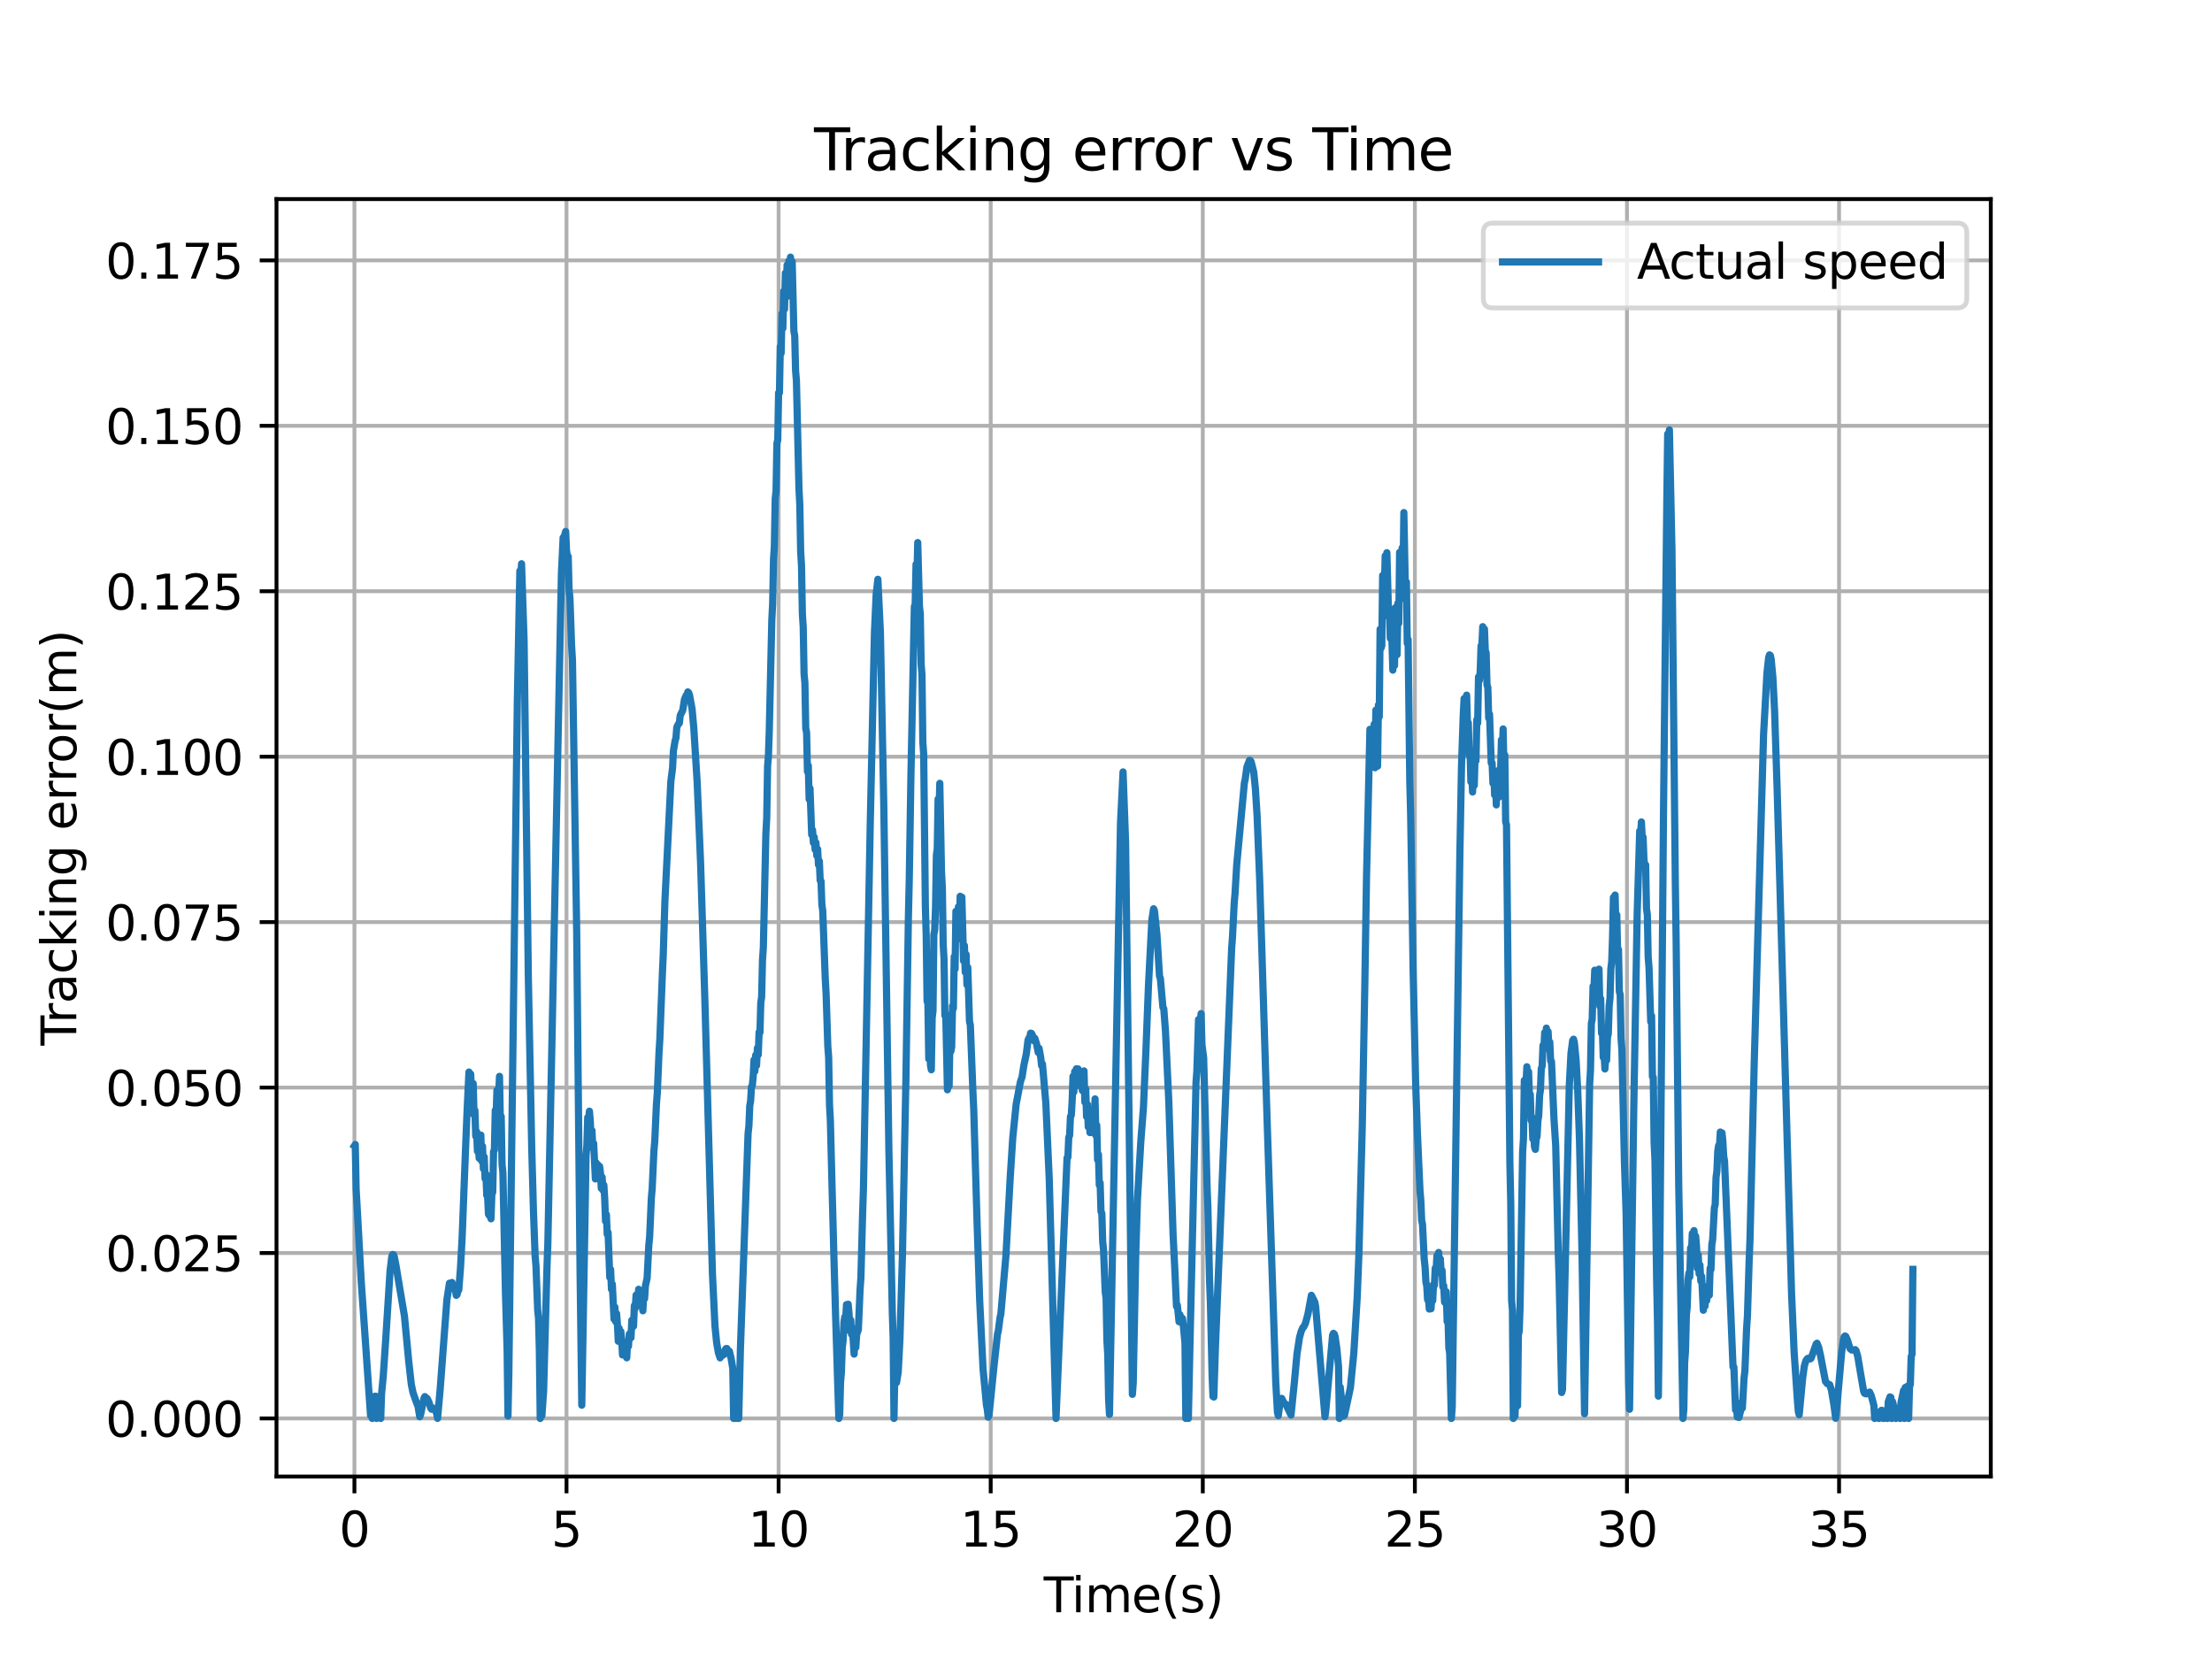 <?xml version="1.0" encoding="utf-8" standalone="no"?>
<!DOCTYPE svg PUBLIC "-//W3C//DTD SVG 1.1//EN"
  "http://www.w3.org/Graphics/SVG/1.1/DTD/svg11.dtd">
<svg xmlns:xlink="http://www.w3.org/1999/xlink" width="460.8pt" height="345.6pt" viewBox="0 0 460.8 345.6" xmlns="http://www.w3.org/2000/svg" version="1.1">
 <defs>
  <style type="text/css">*{stroke-linejoin: round; stroke-linecap: butt}</style>
 </defs>
 <g id="figure_1">
  <g id="patch_1">
   <path d="M 0 345.6 
L 460.8 345.6 
L 460.8 0 
L 0 0 
z
" style="fill: #ffffff"/>
  </g>
  <g id="axes_1">
   <g id="patch_2">
    <path d="M 57.6 307.584 
L 414.72 307.584 
L 414.72 41.472 
L 57.6 41.472 
z
" style="fill: #ffffff"/>
   </g>
   <g id="matplotlib.axis_1">
    <g id="xtick_1">
     <g id="line2d_1">
      <path d="M 73.833 307.584 
L 73.833 41.472 
" clip-path="url(#pa90479110e)" style="fill: none; stroke: #b0b0b0; stroke-width: 0.8; stroke-linecap: square"/>
     </g>
     <g id="line2d_2">
      <defs>
       <path id="ma54f0e24f8" d="M 0 0 
L 0 3.5 
" style="stroke: #000000; stroke-width: 0.8"/>
      </defs>
      <g>
       <use xlink:href="#ma54f0e24f8" x="73.833" y="307.584" style="stroke: #000000; stroke-width: 0.8"/>
      </g>
     </g>
     <g id="text_1">
      <!-- 0 -->
      <g transform="translate(70.651 322.182) scale(0.1 -0.1)">
       <defs>
        <path id="DejaVuSans-30" d="M 2034 4250 
Q 1547 4250 1301 3770 
Q 1056 3291 1056 2328 
Q 1056 1369 1301 889 
Q 1547 409 2034 409 
Q 2525 409 2770 889 
Q 3016 1369 3016 2328 
Q 3016 3291 2770 3770 
Q 2525 4250 2034 4250 
z
M 2034 4750 
Q 2819 4750 3233 4129 
Q 3647 3509 3647 2328 
Q 3647 1150 3233 529 
Q 2819 -91 2034 -91 
Q 1250 -91 836 529 
Q 422 1150 422 2328 
Q 422 3509 836 4129 
Q 1250 4750 2034 4750 
z
" transform="scale(0.016)"/>
       </defs>
       <use xlink:href="#DejaVuSans-30"/>
      </g>
     </g>
    </g>
    <g id="xtick_2">
     <g id="line2d_3">
      <path d="M 118.015 307.584 
L 118.015 41.472 
" clip-path="url(#pa90479110e)" style="fill: none; stroke: #b0b0b0; stroke-width: 0.8; stroke-linecap: square"/>
     </g>
     <g id="line2d_4">
      <g>
       <use xlink:href="#ma54f0e24f8" x="118.015" y="307.584" style="stroke: #000000; stroke-width: 0.8"/>
      </g>
     </g>
     <g id="text_2">
      <!-- 5 -->
      <g transform="translate(114.834 322.182) scale(0.1 -0.1)">
       <defs>
        <path id="DejaVuSans-35" d="M 691 4666 
L 3169 4666 
L 3169 4134 
L 1269 4134 
L 1269 2991 
Q 1406 3038 1543 3061 
Q 1681 3084 1819 3084 
Q 2600 3084 3056 2656 
Q 3513 2228 3513 1497 
Q 3513 744 3044 326 
Q 2575 -91 1722 -91 
Q 1428 -91 1123 -41 
Q 819 9 494 109 
L 494 744 
Q 775 591 1075 516 
Q 1375 441 1709 441 
Q 2250 441 2565 725 
Q 2881 1009 2881 1497 
Q 2881 1984 2565 2268 
Q 2250 2553 1709 2553 
Q 1456 2553 1204 2497 
Q 953 2441 691 2322 
L 691 4666 
z
" transform="scale(0.016)"/>
       </defs>
       <use xlink:href="#DejaVuSans-35"/>
      </g>
     </g>
    </g>
    <g id="xtick_3">
     <g id="line2d_5">
      <path d="M 162.198 307.584 
L 162.198 41.472 
" clip-path="url(#pa90479110e)" style="fill: none; stroke: #b0b0b0; stroke-width: 0.8; stroke-linecap: square"/>
     </g>
     <g id="line2d_6">
      <g>
       <use xlink:href="#ma54f0e24f8" x="162.198" y="307.584" style="stroke: #000000; stroke-width: 0.8"/>
      </g>
     </g>
     <g id="text_3">
      <!-- 10 -->
      <g transform="translate(155.836 322.182) scale(0.1 -0.1)">
       <defs>
        <path id="DejaVuSans-31" d="M 794 531 
L 1825 531 
L 1825 4091 
L 703 3866 
L 703 4441 
L 1819 4666 
L 2450 4666 
L 2450 531 
L 3481 531 
L 3481 0 
L 794 0 
L 794 531 
z
" transform="scale(0.016)"/>
       </defs>
       <use xlink:href="#DejaVuSans-31"/>
       <use xlink:href="#DejaVuSans-30" x="63.623"/>
      </g>
     </g>
    </g>
    <g id="xtick_4">
     <g id="line2d_7">
      <path d="M 206.381 307.584 
L 206.381 41.472 
" clip-path="url(#pa90479110e)" style="fill: none; stroke: #b0b0b0; stroke-width: 0.8; stroke-linecap: square"/>
     </g>
     <g id="line2d_8">
      <g>
       <use xlink:href="#ma54f0e24f8" x="206.381" y="307.584" style="stroke: #000000; stroke-width: 0.8"/>
      </g>
     </g>
     <g id="text_4">
      <!-- 15 -->
      <g transform="translate(200.018 322.182) scale(0.1 -0.1)">
       <use xlink:href="#DejaVuSans-31"/>
       <use xlink:href="#DejaVuSans-35" x="63.623"/>
      </g>
     </g>
    </g>
    <g id="xtick_5">
     <g id="line2d_9">
      <path d="M 250.564 307.584 
L 250.564 41.472 
" clip-path="url(#pa90479110e)" style="fill: none; stroke: #b0b0b0; stroke-width: 0.8; stroke-linecap: square"/>
     </g>
     <g id="line2d_10">
      <g>
       <use xlink:href="#ma54f0e24f8" x="250.564" y="307.584" style="stroke: #000000; stroke-width: 0.8"/>
      </g>
     </g>
     <g id="text_5">
      <!-- 20 -->
      <g transform="translate(244.201 322.182) scale(0.1 -0.1)">
       <defs>
        <path id="DejaVuSans-32" d="M 1228 531 
L 3431 531 
L 3431 0 
L 469 0 
L 469 531 
Q 828 903 1448 1529 
Q 2069 2156 2228 2338 
Q 2531 2678 2651 2914 
Q 2772 3150 2772 3378 
Q 2772 3750 2511 3984 
Q 2250 4219 1831 4219 
Q 1534 4219 1204 4116 
Q 875 4013 500 3803 
L 500 4441 
Q 881 4594 1212 4672 
Q 1544 4750 1819 4750 
Q 2544 4750 2975 4387 
Q 3406 4025 3406 3419 
Q 3406 3131 3298 2873 
Q 3191 2616 2906 2266 
Q 2828 2175 2409 1742 
Q 1991 1309 1228 531 
z
" transform="scale(0.016)"/>
       </defs>
       <use xlink:href="#DejaVuSans-32"/>
       <use xlink:href="#DejaVuSans-30" x="63.623"/>
      </g>
     </g>
    </g>
    <g id="xtick_6">
     <g id="line2d_11">
      <path d="M 294.746 307.584 
L 294.746 41.472 
" clip-path="url(#pa90479110e)" style="fill: none; stroke: #b0b0b0; stroke-width: 0.8; stroke-linecap: square"/>
     </g>
     <g id="line2d_12">
      <g>
       <use xlink:href="#ma54f0e24f8" x="294.746" y="307.584" style="stroke: #000000; stroke-width: 0.8"/>
      </g>
     </g>
     <g id="text_6">
      <!-- 25 -->
      <g transform="translate(288.384 322.182) scale(0.1 -0.1)">
       <use xlink:href="#DejaVuSans-32"/>
       <use xlink:href="#DejaVuSans-35" x="63.623"/>
      </g>
     </g>
    </g>
    <g id="xtick_7">
     <g id="line2d_13">
      <path d="M 338.929 307.584 
L 338.929 41.472 
" clip-path="url(#pa90479110e)" style="fill: none; stroke: #b0b0b0; stroke-width: 0.8; stroke-linecap: square"/>
     </g>
     <g id="line2d_14">
      <g>
       <use xlink:href="#ma54f0e24f8" x="338.929" y="307.584" style="stroke: #000000; stroke-width: 0.8"/>
      </g>
     </g>
     <g id="text_7">
      <!-- 30 -->
      <g transform="translate(332.566 322.182) scale(0.1 -0.1)">
       <defs>
        <path id="DejaVuSans-33" d="M 2597 2516 
Q 3050 2419 3304 2112 
Q 3559 1806 3559 1356 
Q 3559 666 3084 287 
Q 2609 -91 1734 -91 
Q 1441 -91 1130 -33 
Q 819 25 488 141 
L 488 750 
Q 750 597 1062 519 
Q 1375 441 1716 441 
Q 2309 441 2620 675 
Q 2931 909 2931 1356 
Q 2931 1769 2642 2001 
Q 2353 2234 1838 2234 
L 1294 2234 
L 1294 2753 
L 1863 2753 
Q 2328 2753 2575 2939 
Q 2822 3125 2822 3475 
Q 2822 3834 2567 4026 
Q 2313 4219 1838 4219 
Q 1578 4219 1281 4162 
Q 984 4106 628 3988 
L 628 4550 
Q 988 4650 1302 4700 
Q 1616 4750 1894 4750 
Q 2613 4750 3031 4423 
Q 3450 4097 3450 3541 
Q 3450 3153 3228 2886 
Q 3006 2619 2597 2516 
z
" transform="scale(0.016)"/>
       </defs>
       <use xlink:href="#DejaVuSans-33"/>
       <use xlink:href="#DejaVuSans-30" x="63.623"/>
      </g>
     </g>
    </g>
    <g id="xtick_8">
     <g id="line2d_15">
      <path d="M 383.112 307.584 
L 383.112 41.472 
" clip-path="url(#pa90479110e)" style="fill: none; stroke: #b0b0b0; stroke-width: 0.8; stroke-linecap: square"/>
     </g>
     <g id="line2d_16">
      <g>
       <use xlink:href="#ma54f0e24f8" x="383.112" y="307.584" style="stroke: #000000; stroke-width: 0.8"/>
      </g>
     </g>
     <g id="text_8">
      <!-- 35 -->
      <g transform="translate(376.749 322.182) scale(0.1 -0.1)">
       <use xlink:href="#DejaVuSans-33"/>
       <use xlink:href="#DejaVuSans-35" x="63.623"/>
      </g>
     </g>
    </g>
    <g id="text_9">
     <!-- Time(s) -->
     <g transform="translate(217.42 335.861) scale(0.1 -0.1)">
      <defs>
       <path id="DejaVuSans-54" d="M -19 4666 
L 3928 4666 
L 3928 4134 
L 2272 4134 
L 2272 0 
L 1638 0 
L 1638 4134 
L -19 4134 
L -19 4666 
z
" transform="scale(0.016)"/>
       <path id="DejaVuSans-69" d="M 603 3500 
L 1178 3500 
L 1178 0 
L 603 0 
L 603 3500 
z
M 603 4863 
L 1178 4863 
L 1178 4134 
L 603 4134 
L 603 4863 
z
" transform="scale(0.016)"/>
       <path id="DejaVuSans-6d" d="M 3328 2828 
Q 3544 3216 3844 3400 
Q 4144 3584 4550 3584 
Q 5097 3584 5394 3201 
Q 5691 2819 5691 2113 
L 5691 0 
L 5113 0 
L 5113 2094 
Q 5113 2597 4934 2840 
Q 4756 3084 4391 3084 
Q 3944 3084 3684 2787 
Q 3425 2491 3425 1978 
L 3425 0 
L 2847 0 
L 2847 2094 
Q 2847 2600 2669 2842 
Q 2491 3084 2119 3084 
Q 1678 3084 1418 2786 
Q 1159 2488 1159 1978 
L 1159 0 
L 581 0 
L 581 3500 
L 1159 3500 
L 1159 2956 
Q 1356 3278 1631 3431 
Q 1906 3584 2284 3584 
Q 2666 3584 2933 3390 
Q 3200 3197 3328 2828 
z
" transform="scale(0.016)"/>
       <path id="DejaVuSans-65" d="M 3597 1894 
L 3597 1613 
L 953 1613 
Q 991 1019 1311 708 
Q 1631 397 2203 397 
Q 2534 397 2845 478 
Q 3156 559 3463 722 
L 3463 178 
Q 3153 47 2828 -22 
Q 2503 -91 2169 -91 
Q 1331 -91 842 396 
Q 353 884 353 1716 
Q 353 2575 817 3079 
Q 1281 3584 2069 3584 
Q 2775 3584 3186 3129 
Q 3597 2675 3597 1894 
z
M 3022 2063 
Q 3016 2534 2758 2815 
Q 2500 3097 2075 3097 
Q 1594 3097 1305 2825 
Q 1016 2553 972 2059 
L 3022 2063 
z
" transform="scale(0.016)"/>
       <path id="DejaVuSans-28" d="M 1984 4856 
Q 1566 4138 1362 3434 
Q 1159 2731 1159 2009 
Q 1159 1288 1364 580 
Q 1569 -128 1984 -844 
L 1484 -844 
Q 1016 -109 783 600 
Q 550 1309 550 2009 
Q 550 2706 781 3412 
Q 1013 4119 1484 4856 
L 1984 4856 
z
" transform="scale(0.016)"/>
       <path id="DejaVuSans-73" d="M 2834 3397 
L 2834 2853 
Q 2591 2978 2328 3040 
Q 2066 3103 1784 3103 
Q 1356 3103 1142 2972 
Q 928 2841 928 2578 
Q 928 2378 1081 2264 
Q 1234 2150 1697 2047 
L 1894 2003 
Q 2506 1872 2764 1633 
Q 3022 1394 3022 966 
Q 3022 478 2636 193 
Q 2250 -91 1575 -91 
Q 1294 -91 989 -36 
Q 684 19 347 128 
L 347 722 
Q 666 556 975 473 
Q 1284 391 1588 391 
Q 1994 391 2212 530 
Q 2431 669 2431 922 
Q 2431 1156 2273 1281 
Q 2116 1406 1581 1522 
L 1381 1569 
Q 847 1681 609 1914 
Q 372 2147 372 2553 
Q 372 3047 722 3315 
Q 1072 3584 1716 3584 
Q 2034 3584 2315 3537 
Q 2597 3491 2834 3397 
z
" transform="scale(0.016)"/>
       <path id="DejaVuSans-29" d="M 513 4856 
L 1013 4856 
Q 1481 4119 1714 3412 
Q 1947 2706 1947 2009 
Q 1947 1309 1714 600 
Q 1481 -109 1013 -844 
L 513 -844 
Q 928 -128 1133 580 
Q 1338 1288 1338 2009 
Q 1338 2731 1133 3434 
Q 928 4138 513 4856 
z
" transform="scale(0.016)"/>
      </defs>
      <use xlink:href="#DejaVuSans-54"/>
      <use xlink:href="#DejaVuSans-69" x="57.959"/>
      <use xlink:href="#DejaVuSans-6d" x="85.742"/>
      <use xlink:href="#DejaVuSans-65" x="183.154"/>
      <use xlink:href="#DejaVuSans-28" x="244.678"/>
      <use xlink:href="#DejaVuSans-73" x="283.691"/>
      <use xlink:href="#DejaVuSans-29" x="335.791"/>
     </g>
    </g>
   </g>
   <g id="matplotlib.axis_2">
    <g id="ytick_1">
     <g id="line2d_17">
      <path d="M 57.6 295.488 
L 414.72 295.488 
" clip-path="url(#pa90479110e)" style="fill: none; stroke: #b0b0b0; stroke-width: 0.8; stroke-linecap: square"/>
     </g>
     <g id="line2d_18">
      <defs>
       <path id="m3857d05beb" d="M 0 0 
L -3.5 0 
" style="stroke: #000000; stroke-width: 0.8"/>
      </defs>
      <g>
       <use xlink:href="#m3857d05beb" x="57.6" y="295.488" style="stroke: #000000; stroke-width: 0.8"/>
      </g>
     </g>
     <g id="text_10">
      <!-- 0.000 -->
      <g transform="translate(21.972 299.287) scale(0.1 -0.1)">
       <defs>
        <path id="DejaVuSans-2e" d="M 684 794 
L 1344 794 
L 1344 0 
L 684 0 
L 684 794 
z
" transform="scale(0.016)"/>
       </defs>
       <use xlink:href="#DejaVuSans-30"/>
       <use xlink:href="#DejaVuSans-2e" x="63.623"/>
       <use xlink:href="#DejaVuSans-30" x="95.41"/>
       <use xlink:href="#DejaVuSans-30" x="159.033"/>
       <use xlink:href="#DejaVuSans-30" x="222.656"/>
      </g>
     </g>
    </g>
    <g id="ytick_2">
     <g id="line2d_19">
      <path d="M 57.6 261.024 
L 414.72 261.024 
" clip-path="url(#pa90479110e)" style="fill: none; stroke: #b0b0b0; stroke-width: 0.8; stroke-linecap: square"/>
     </g>
     <g id="line2d_20">
      <g>
       <use xlink:href="#m3857d05beb" x="57.6" y="261.024" style="stroke: #000000; stroke-width: 0.8"/>
      </g>
     </g>
     <g id="text_11">
      <!-- 0.025 -->
      <g transform="translate(21.972 264.823) scale(0.1 -0.1)">
       <use xlink:href="#DejaVuSans-30"/>
       <use xlink:href="#DejaVuSans-2e" x="63.623"/>
       <use xlink:href="#DejaVuSans-30" x="95.41"/>
       <use xlink:href="#DejaVuSans-32" x="159.033"/>
       <use xlink:href="#DejaVuSans-35" x="222.656"/>
      </g>
     </g>
    </g>
    <g id="ytick_3">
     <g id="line2d_21">
      <path d="M 57.6 226.56 
L 414.72 226.56 
" clip-path="url(#pa90479110e)" style="fill: none; stroke: #b0b0b0; stroke-width: 0.8; stroke-linecap: square"/>
     </g>
     <g id="line2d_22">
      <g>
       <use xlink:href="#m3857d05beb" x="57.6" y="226.56" style="stroke: #000000; stroke-width: 0.8"/>
      </g>
     </g>
     <g id="text_12">
      <!-- 0.050 -->
      <g transform="translate(21.972 230.359) scale(0.1 -0.1)">
       <use xlink:href="#DejaVuSans-30"/>
       <use xlink:href="#DejaVuSans-2e" x="63.623"/>
       <use xlink:href="#DejaVuSans-30" x="95.41"/>
       <use xlink:href="#DejaVuSans-35" x="159.033"/>
       <use xlink:href="#DejaVuSans-30" x="222.656"/>
      </g>
     </g>
    </g>
    <g id="ytick_4">
     <g id="line2d_23">
      <path d="M 57.6 192.096 
L 414.72 192.096 
" clip-path="url(#pa90479110e)" style="fill: none; stroke: #b0b0b0; stroke-width: 0.8; stroke-linecap: square"/>
     </g>
     <g id="line2d_24">
      <g>
       <use xlink:href="#m3857d05beb" x="57.6" y="192.096" style="stroke: #000000; stroke-width: 0.8"/>
      </g>
     </g>
     <g id="text_13">
      <!-- 0.075 -->
      <g transform="translate(21.972 195.896) scale(0.1 -0.1)">
       <defs>
        <path id="DejaVuSans-37" d="M 525 4666 
L 3525 4666 
L 3525 4397 
L 1831 0 
L 1172 0 
L 2766 4134 
L 525 4134 
L 525 4666 
z
" transform="scale(0.016)"/>
       </defs>
       <use xlink:href="#DejaVuSans-30"/>
       <use xlink:href="#DejaVuSans-2e" x="63.623"/>
       <use xlink:href="#DejaVuSans-30" x="95.41"/>
       <use xlink:href="#DejaVuSans-37" x="159.033"/>
       <use xlink:href="#DejaVuSans-35" x="222.656"/>
      </g>
     </g>
    </g>
    <g id="ytick_5">
     <g id="line2d_25">
      <path d="M 57.6 157.632 
L 414.72 157.632 
" clip-path="url(#pa90479110e)" style="fill: none; stroke: #b0b0b0; stroke-width: 0.8; stroke-linecap: square"/>
     </g>
     <g id="line2d_26">
      <g>
       <use xlink:href="#m3857d05beb" x="57.6" y="157.632" style="stroke: #000000; stroke-width: 0.8"/>
      </g>
     </g>
     <g id="text_14">
      <!-- 0.100 -->
      <g transform="translate(21.972 161.432) scale(0.1 -0.1)">
       <use xlink:href="#DejaVuSans-30"/>
       <use xlink:href="#DejaVuSans-2e" x="63.623"/>
       <use xlink:href="#DejaVuSans-31" x="95.41"/>
       <use xlink:href="#DejaVuSans-30" x="159.033"/>
       <use xlink:href="#DejaVuSans-30" x="222.656"/>
      </g>
     </g>
    </g>
    <g id="ytick_6">
     <g id="line2d_27">
      <path d="M 57.6 123.169 
L 414.72 123.169 
" clip-path="url(#pa90479110e)" style="fill: none; stroke: #b0b0b0; stroke-width: 0.8; stroke-linecap: square"/>
     </g>
     <g id="line2d_28">
      <g>
       <use xlink:href="#m3857d05beb" x="57.6" y="123.169" style="stroke: #000000; stroke-width: 0.8"/>
      </g>
     </g>
     <g id="text_15">
      <!-- 0.125 -->
      <g transform="translate(21.972 126.968) scale(0.1 -0.1)">
       <use xlink:href="#DejaVuSans-30"/>
       <use xlink:href="#DejaVuSans-2e" x="63.623"/>
       <use xlink:href="#DejaVuSans-31" x="95.41"/>
       <use xlink:href="#DejaVuSans-32" x="159.033"/>
       <use xlink:href="#DejaVuSans-35" x="222.656"/>
      </g>
     </g>
    </g>
    <g id="ytick_7">
     <g id="line2d_29">
      <path d="M 57.6 88.705 
L 414.72 88.705 
" clip-path="url(#pa90479110e)" style="fill: none; stroke: #b0b0b0; stroke-width: 0.8; stroke-linecap: square"/>
     </g>
     <g id="line2d_30">
      <g>
       <use xlink:href="#m3857d05beb" x="57.6" y="88.705" style="stroke: #000000; stroke-width: 0.8"/>
      </g>
     </g>
     <g id="text_16">
      <!-- 0.150 -->
      <g transform="translate(21.972 92.504) scale(0.1 -0.1)">
       <use xlink:href="#DejaVuSans-30"/>
       <use xlink:href="#DejaVuSans-2e" x="63.623"/>
       <use xlink:href="#DejaVuSans-31" x="95.41"/>
       <use xlink:href="#DejaVuSans-35" x="159.033"/>
       <use xlink:href="#DejaVuSans-30" x="222.656"/>
      </g>
     </g>
    </g>
    <g id="ytick_8">
     <g id="line2d_31">
      <path d="M 57.6 54.241 
L 414.72 54.241 
" clip-path="url(#pa90479110e)" style="fill: none; stroke: #b0b0b0; stroke-width: 0.8; stroke-linecap: square"/>
     </g>
     <g id="line2d_32">
      <g>
       <use xlink:href="#m3857d05beb" x="57.6" y="54.241" style="stroke: #000000; stroke-width: 0.8"/>
      </g>
     </g>
     <g id="text_17">
      <!-- 0.175 -->
      <g transform="translate(21.972 58.04) scale(0.1 -0.1)">
       <use xlink:href="#DejaVuSans-30"/>
       <use xlink:href="#DejaVuSans-2e" x="63.623"/>
       <use xlink:href="#DejaVuSans-31" x="95.41"/>
       <use xlink:href="#DejaVuSans-37" x="159.033"/>
       <use xlink:href="#DejaVuSans-35" x="222.656"/>
      </g>
     </g>
    </g>
    <g id="text_18">
     <!-- Tracking error(m) -->
     <g transform="translate(15.892 217.804) rotate(-90) scale(0.1 -0.1)">
      <defs>
       <path id="DejaVuSans-72" d="M 2631 2963 
Q 2534 3019 2420 3045 
Q 2306 3072 2169 3072 
Q 1681 3072 1420 2755 
Q 1159 2438 1159 1844 
L 1159 0 
L 581 0 
L 581 3500 
L 1159 3500 
L 1159 2956 
Q 1341 3275 1631 3429 
Q 1922 3584 2338 3584 
Q 2397 3584 2469 3576 
Q 2541 3569 2628 3553 
L 2631 2963 
z
" transform="scale(0.016)"/>
       <path id="DejaVuSans-61" d="M 2194 1759 
Q 1497 1759 1228 1600 
Q 959 1441 959 1056 
Q 959 750 1161 570 
Q 1363 391 1709 391 
Q 2188 391 2477 730 
Q 2766 1069 2766 1631 
L 2766 1759 
L 2194 1759 
z
M 3341 1997 
L 3341 0 
L 2766 0 
L 2766 531 
Q 2569 213 2275 61 
Q 1981 -91 1556 -91 
Q 1019 -91 701 211 
Q 384 513 384 1019 
Q 384 1609 779 1909 
Q 1175 2209 1959 2209 
L 2766 2209 
L 2766 2266 
Q 2766 2663 2505 2880 
Q 2244 3097 1772 3097 
Q 1472 3097 1187 3025 
Q 903 2953 641 2809 
L 641 3341 
Q 956 3463 1253 3523 
Q 1550 3584 1831 3584 
Q 2591 3584 2966 3190 
Q 3341 2797 3341 1997 
z
" transform="scale(0.016)"/>
       <path id="DejaVuSans-63" d="M 3122 3366 
L 3122 2828 
Q 2878 2963 2633 3030 
Q 2388 3097 2138 3097 
Q 1578 3097 1268 2742 
Q 959 2388 959 1747 
Q 959 1106 1268 751 
Q 1578 397 2138 397 
Q 2388 397 2633 464 
Q 2878 531 3122 666 
L 3122 134 
Q 2881 22 2623 -34 
Q 2366 -91 2075 -91 
Q 1284 -91 818 406 
Q 353 903 353 1747 
Q 353 2603 823 3093 
Q 1294 3584 2113 3584 
Q 2378 3584 2631 3529 
Q 2884 3475 3122 3366 
z
" transform="scale(0.016)"/>
       <path id="DejaVuSans-6b" d="M 581 4863 
L 1159 4863 
L 1159 1991 
L 2875 3500 
L 3609 3500 
L 1753 1863 
L 3688 0 
L 2938 0 
L 1159 1709 
L 1159 0 
L 581 0 
L 581 4863 
z
" transform="scale(0.016)"/>
       <path id="DejaVuSans-6e" d="M 3513 2113 
L 3513 0 
L 2938 0 
L 2938 2094 
Q 2938 2591 2744 2837 
Q 2550 3084 2163 3084 
Q 1697 3084 1428 2787 
Q 1159 2491 1159 1978 
L 1159 0 
L 581 0 
L 581 3500 
L 1159 3500 
L 1159 2956 
Q 1366 3272 1645 3428 
Q 1925 3584 2291 3584 
Q 2894 3584 3203 3211 
Q 3513 2838 3513 2113 
z
" transform="scale(0.016)"/>
       <path id="DejaVuSans-67" d="M 2906 1791 
Q 2906 2416 2648 2759 
Q 2391 3103 1925 3103 
Q 1463 3103 1205 2759 
Q 947 2416 947 1791 
Q 947 1169 1205 825 
Q 1463 481 1925 481 
Q 2391 481 2648 825 
Q 2906 1169 2906 1791 
z
M 3481 434 
Q 3481 -459 3084 -895 
Q 2688 -1331 1869 -1331 
Q 1566 -1331 1297 -1286 
Q 1028 -1241 775 -1147 
L 775 -588 
Q 1028 -725 1275 -790 
Q 1522 -856 1778 -856 
Q 2344 -856 2625 -561 
Q 2906 -266 2906 331 
L 2906 616 
Q 2728 306 2450 153 
Q 2172 0 1784 0 
Q 1141 0 747 490 
Q 353 981 353 1791 
Q 353 2603 747 3093 
Q 1141 3584 1784 3584 
Q 2172 3584 2450 3431 
Q 2728 3278 2906 2969 
L 2906 3500 
L 3481 3500 
L 3481 434 
z
" transform="scale(0.016)"/>
       <path id="DejaVuSans-20" transform="scale(0.016)"/>
       <path id="DejaVuSans-6f" d="M 1959 3097 
Q 1497 3097 1228 2736 
Q 959 2375 959 1747 
Q 959 1119 1226 758 
Q 1494 397 1959 397 
Q 2419 397 2687 759 
Q 2956 1122 2956 1747 
Q 2956 2369 2687 2733 
Q 2419 3097 1959 3097 
z
M 1959 3584 
Q 2709 3584 3137 3096 
Q 3566 2609 3566 1747 
Q 3566 888 3137 398 
Q 2709 -91 1959 -91 
Q 1206 -91 779 398 
Q 353 888 353 1747 
Q 353 2609 779 3096 
Q 1206 3584 1959 3584 
z
" transform="scale(0.016)"/>
      </defs>
      <use xlink:href="#DejaVuSans-54"/>
      <use xlink:href="#DejaVuSans-72" x="46.334"/>
      <use xlink:href="#DejaVuSans-61" x="87.447"/>
      <use xlink:href="#DejaVuSans-63" x="148.727"/>
      <use xlink:href="#DejaVuSans-6b" x="203.707"/>
      <use xlink:href="#DejaVuSans-69" x="261.617"/>
      <use xlink:href="#DejaVuSans-6e" x="289.4"/>
      <use xlink:href="#DejaVuSans-67" x="352.779"/>
      <use xlink:href="#DejaVuSans-20" x="416.256"/>
      <use xlink:href="#DejaVuSans-65" x="448.043"/>
      <use xlink:href="#DejaVuSans-72" x="509.566"/>
      <use xlink:href="#DejaVuSans-72" x="548.93"/>
      <use xlink:href="#DejaVuSans-6f" x="587.793"/>
      <use xlink:href="#DejaVuSans-72" x="648.975"/>
      <use xlink:href="#DejaVuSans-28" x="690.088"/>
      <use xlink:href="#DejaVuSans-6d" x="729.102"/>
      <use xlink:href="#DejaVuSans-29" x="826.514"/>
     </g>
    </g>
   </g>
   <g id="line2d_33">
    <path d="M 73.833 238.692 
L 74.009 238.416 
L 74.186 247.695 
L 74.186 247.695 
L 74.54 254.022 
L 74.54 254.022 
L 75.247 266.891 
L 75.247 266.891 
L 77.191 294.879 
L 77.191 294.879 
L 77.367 294.16 
L 77.367 294.16 
L 77.544 295.488 
L 77.544 295.488 
L 77.721 291.686 
L 78.074 290.871 
L 78.074 290.871 
L 78.251 290.852 
L 78.251 290.852 
L 78.428 295.488 
L 78.428 295.488 
L 78.604 291.293 
L 78.604 291.293 
L 78.958 291.634 
L 78.958 291.634 
L 79.135 291.43 
L 79.135 291.43 
L 79.311 295.488 
L 79.311 295.488 
L 79.488 290.317 
L 79.488 290.317 
L 79.842 286.639 
L 79.842 286.639 
L 80.372 278.736 
L 80.372 278.736 
L 81.255 264.8 
L 81.255 264.8 
L 81.609 261.82 
L 81.609 261.82 
L 81.786 261.323 
L 81.962 261.378 
L 81.962 261.378 
L 82.139 261.817 
L 82.139 261.817 
L 82.493 263.642 
L 82.493 263.642 
L 83.376 268.94 
L 83.376 268.94 
L 84.26 274.213 
L 84.26 274.213 
L 85.144 283.579 
L 85.144 283.579 
L 85.674 288.337 
L 85.674 288.337 
L 86.027 290.069 
L 86.027 290.069 
L 86.557 291.607 
L 86.557 291.607 
L 87.088 293.015 
L 87.088 293.015 
L 87.441 295.136 
L 87.441 295.136 
L 87.618 294.662 
L 87.618 294.662 
L 88.325 291.274 
L 88.325 291.274 
L 88.501 290.937 
L 88.501 290.937 
L 89.032 291.388 
L 89.032 291.388 
L 89.385 292.185 
L 89.385 292.185 
L 89.739 293.369 
L 89.739 293.369 
L 89.915 293.579 
L 89.915 293.579 
L 90.092 293.515 
L 90.092 293.515 
L 90.269 293.331 
L 90.269 293.331 
L 90.622 293.736 
L 90.622 293.736 
L 90.799 293.994 
L 90.976 294.529 
L 90.976 294.529 
L 91.152 295.469 
L 91.152 295.469 
L 91.683 289.557 
L 91.683 289.557 
L 93.096 270.766 
L 93.096 270.766 
L 93.627 267.31 
L 93.627 267.31 
L 93.803 267.439 
L 93.803 267.439 
L 94.157 267.163 
L 94.157 267.163 
L 94.51 268.373 
L 94.51 268.373 
L 94.687 268.639 
L 94.687 268.639 
L 94.864 268.676 
L 94.864 268.676 
L 95.04 269.843 
L 95.04 269.843 
L 95.217 269.68 
L 95.217 269.68 
L 95.394 268.933 
L 95.394 268.933 
L 95.571 268.73 
L 95.571 268.73 
L 95.924 264.204 
L 95.924 264.204 
L 96.278 257.674 
L 96.278 257.674 
L 96.984 239.253 
L 96.984 239.253 
L 97.338 230.63 
L 97.338 230.63 
L 97.691 223.325 
L 97.691 223.325 
L 97.868 225.168 
L 97.868 225.168 
L 98.045 223.729 
L 98.045 223.729 
L 98.222 226.727 
L 98.222 226.727 
L 98.398 227.109 
L 98.398 227.109 
L 98.575 225.725 
L 98.575 225.725 
L 98.752 232.281 
L 98.752 232.281 
L 98.929 231.305 
L 98.929 231.305 
L 99.105 236.69 
L 99.105 236.69 
L 99.282 235.718 
L 99.282 235.718 
L 99.459 239.821 
L 99.459 239.821 
L 99.635 238.377 
L 99.635 238.377 
L 99.812 241.283 
L 99.812 241.283 
L 99.989 240.218 
L 99.989 240.218 
L 100.166 236.451 
L 100.166 236.451 
L 100.342 241.862 
L 100.342 241.862 
L 100.519 238.796 
L 100.519 238.796 
L 100.696 243.479 
L 100.696 243.479 
L 100.873 241.009 
L 100.873 241.009 
L 101.049 245.542 
L 101.049 245.542 
L 101.226 244.571 
L 101.226 244.571 
L 101.403 249.033 
L 101.403 249.033 
L 101.579 249.246 
L 101.579 249.246 
L 101.756 252.926 
L 101.756 252.926 
L 101.933 253.244 
L 101.933 253.244 
L 102.11 251.785 
L 102.11 251.785 
L 102.286 253.897 
L 102.286 253.897 
L 102.463 248.774 
L 102.463 248.774 
L 102.64 248.412 
L 102.64 248.412 
L 102.817 239.896 
L 102.817 239.896 
L 102.993 239.55 
L 102.993 239.55 
L 103.17 231.305 
L 103.17 231.305 
L 103.347 232.372 
L 103.347 232.372 
L 103.524 227.109 
L 103.7 229.863 
L 103.7 229.863 
L 103.877 228.216 
L 103.877 228.216 
L 104.054 224.224 
L 104.054 224.224 
L 104.23 233.587 
L 104.23 233.587 
L 104.407 232.579 
L 104.407 232.579 
L 104.584 242.521 
L 104.584 242.521 
L 104.761 244.262 
L 104.761 244.262 
L 105.291 269.147 
L 105.291 269.147 
L 105.644 281.323 
L 105.644 281.323 
L 105.821 294.971 
L 105.821 294.971 
L 105.998 286.285 
L 105.998 286.285 
L 107.765 146.397 
L 107.765 146.397 
L 108.295 118.931 
L 108.472 120.461 
L 108.649 117.442 
L 108.649 117.442 
L 109.179 133.502 
L 109.179 133.502 
L 110.063 203.665 
L 110.063 203.665 
L 110.769 239.134 
L 110.769 239.134 
L 111.123 252.149 
L 111.123 252.149 
L 111.476 261.683 
L 111.476 261.683 
L 111.653 263.686 
L 111.653 263.686 
L 112.007 272.882 
L 112.007 272.882 
L 112.183 274.595 
L 112.183 274.595 
L 112.36 281.478 
L 112.36 281.478 
L 112.537 295.488 
L 112.537 295.488 
L 112.714 286.857 
L 112.714 286.857 
L 112.89 294.897 
L 112.89 294.897 
L 113.244 289.825 
L 113.244 289.825 
L 113.597 276.799 
L 113.597 276.799 
L 113.951 263.879 
L 113.951 263.879 
L 114.127 259.08 
L 114.127 259.08 
L 116.955 119.408 
L 116.955 119.408 
L 117.309 111.99 
L 117.309 111.99 
L 117.485 111.994 
L 117.485 111.994 
L 117.839 110.717 
L 117.839 110.717 
L 118.015 114.65 
L 118.015 114.65 
L 118.192 115.941 
L 118.192 115.941 
L 118.369 115.923 
L 118.369 115.923 
L 118.546 122.894 
L 118.546 122.894 
L 118.722 124.463 
L 118.722 124.463 
L 119.076 134.569 
L 119.076 134.569 
L 119.253 137.529 
L 119.253 137.529 
L 120.136 194.064 
L 120.136 194.064 
L 120.843 265.12 
L 120.843 265.12 
L 121.197 292.727 
L 121.197 292.727 
L 121.904 251.469 
L 121.904 251.469 
L 122.08 240.754 
L 122.08 240.754 
L 122.257 238.652 
L 122.257 238.652 
L 122.434 232.777 
L 122.434 232.777 
L 122.61 233.505 
L 122.61 233.505 
L 122.787 231.479 
L 122.787 231.479 
L 122.964 233.452 
L 122.964 233.452 
L 123.141 237.805 
L 123.141 237.805 
L 123.317 235.506 
L 123.317 235.506 
L 123.494 239.202 
L 123.494 239.202 
L 123.671 238.195 
L 123.671 238.195 
L 124.024 245.597 
L 124.024 245.597 
L 124.201 242.247 
L 124.201 242.247 
L 124.378 245.28 
L 124.378 245.28 
L 124.554 242.648 
L 124.554 242.648 
L 124.731 244.578 
L 124.731 244.578 
L 124.908 242.979 
L 124.908 242.979 
L 125.085 244.297 
L 125.085 244.297 
L 125.261 247.557 
L 125.261 247.557 
L 125.438 245.236 
L 125.438 245.236 
L 125.615 247.958 
L 125.615 247.958 
L 125.792 246.875 
L 125.792 246.875 
L 125.968 249.575 
L 125.968 249.575 
L 126.145 254.392 
L 126.145 254.392 
L 126.322 253.015 
L 126.322 253.015 
L 126.499 257.15 
L 126.499 257.15 
L 126.675 256.763 
L 126.675 256.763 
L 127.029 266.11 
L 127.029 266.11 
L 127.205 264.455 
L 127.205 264.455 
L 127.382 268.587 
L 127.382 268.587 
L 127.559 267.509 
L 127.559 267.509 
L 127.912 274.8 
L 127.912 274.8 
L 128.089 272.298 
L 128.089 272.298 
L 128.266 275.322 
L 128.266 275.322 
L 128.443 273.634 
L 128.443 273.634 
L 128.619 275.82 
L 128.619 275.82 
L 128.796 279.406 
L 128.973 276.694 
L 128.973 276.694 
L 129.149 279.196 
L 129.149 279.196 
L 129.326 277.36 
L 129.326 277.36 
L 129.503 279.123 
L 129.68 282.261 
L 129.68 282.261 
L 129.856 279.526 
L 129.856 279.526 
L 130.033 281.607 
L 130.033 281.607 
L 130.21 279.728 
L 130.21 279.728 
L 130.387 280.67 
L 130.387 280.67 
L 130.563 282.856 
L 130.563 282.856 
L 130.74 279.603 
L 130.74 279.603 
L 130.917 280.477 
L 130.917 280.477 
L 131.094 277.899 
L 131.094 277.899 
L 131.27 277.729 
L 131.27 277.729 
L 131.447 278.678 
L 131.447 278.678 
L 131.624 275.032 
L 131.624 275.032 
L 131.8 275.063 
L 131.8 275.063 
L 131.977 276.278 
L 131.977 276.278 
L 132.154 271.982 
L 132.154 271.982 
L 132.331 272.523 
L 132.331 272.523 
L 132.507 269.796 
L 132.507 269.796 
L 132.684 269.85 
L 132.684 269.85 
L 132.861 271.202 
L 132.861 271.202 
L 133.038 268.579 
L 133.038 268.579 
L 133.214 269.647 
L 133.214 269.647 
L 133.391 272.002 
L 133.391 272.002 
L 133.568 269.464 
L 133.568 269.464 
L 133.921 273.062 
L 133.921 273.062 
L 134.098 269.728 
L 134.098 269.728 
L 134.275 270.535 
L 134.275 270.535 
L 134.451 267.856 
L 134.451 267.856 
L 134.805 266.275 
L 134.805 266.275 
L 135.158 259.414 
L 135.158 259.414 
L 135.335 257.63 
L 135.335 257.63 
L 135.689 249.541 
L 135.689 249.541 
L 135.865 247.553 
L 135.865 247.553 
L 136.219 239.804 
L 136.219 239.804 
L 136.395 237.816 
L 136.395 237.816 
L 136.749 229.982 
L 136.749 229.982 
L 136.926 227.753 
L 136.926 227.753 
L 137.279 219.394 
L 137.279 219.394 
L 137.456 216.465 
L 137.456 216.465 
L 137.986 202.834 
L 137.986 202.834 
L 138.163 198.981 
L 138.163 198.981 
L 138.516 187.652 
L 138.516 187.652 
L 139.753 162.757 
L 139.753 162.757 
L 140.107 159.999 
L 140.107 159.999 
L 140.284 156.419 
L 140.284 156.419 
L 140.637 154.289 
L 140.637 154.289 
L 140.814 153.772 
L 140.814 153.772 
L 140.99 151.483 
L 140.99 151.483 
L 141.344 150.788 
L 141.344 150.788 
L 141.521 150.656 
L 141.521 150.656 
L 141.697 149.052 
L 141.697 149.052 
L 142.228 147.967 
L 142.228 147.967 
L 142.581 145.73 
L 142.581 145.73 
L 142.934 144.871 
L 142.934 144.871 
L 143.111 144.901 
L 143.111 144.901 
L 143.288 144.136 
L 143.288 144.136 
L 143.465 144.306 
L 143.465 144.306 
L 143.641 144.813 
L 143.641 144.813 
L 144.172 147.685 
L 144.172 147.685 
L 144.525 151.597 
L 144.525 151.597 
L 145.232 162.933 
L 145.232 162.933 
L 145.939 179.576 
L 145.939 179.576 
L 146.823 207.849 
L 146.823 207.849 
L 148.413 265.309 
L 148.413 265.309 
L 148.943 276.261 
L 148.943 276.261 
L 149.297 279.777 
L 149.297 279.777 
L 149.65 281.771 
L 149.65 281.771 
L 150.004 282.87 
L 150.004 282.87 
L 150.18 282.448 
L 150.18 282.448 
L 150.534 282.342 
L 150.534 282.342 
L 150.887 282.097 
L 150.887 282.097 
L 151.064 281.187 
L 151.064 281.187 
L 151.241 280.932 
L 151.418 280.917 
L 151.418 280.917 
L 151.771 281.669 
L 151.771 281.669 
L 151.948 281.485 
L 151.948 281.485 
L 152.301 282.98 
L 152.301 282.98 
L 152.655 285.106 
L 152.655 285.106 
L 152.831 295.488 
L 152.831 295.488 
L 153.008 288.353 
L 153.008 288.353 
L 153.185 290.052 
L 153.185 290.052 
L 153.362 295.488 
L 153.362 295.488 
L 153.538 294.789 
L 153.538 294.789 
L 153.715 293.053 
L 153.715 293.053 
L 153.892 295.488 
L 153.892 295.488 
L 154.245 280.874 
L 154.245 280.874 
L 155.836 236.151 
L 155.836 236.151 
L 156.013 234.528 
L 156.013 234.528 
L 156.189 230.357 
L 156.189 230.357 
L 156.366 229.382 
L 156.366 229.382 
L 156.543 226.374 
L 156.543 226.374 
L 156.719 226.134 
L 156.719 226.134 
L 156.896 224.328 
L 157.073 220.798 
L 157.073 220.798 
L 157.25 223.166 
L 157.25 223.166 
L 157.426 219.8 
L 157.603 221.974 
L 157.603 221.974 
L 157.78 218.333 
L 157.78 218.333 
L 157.957 219.727 
L 157.957 219.727 
L 158.133 215.002 
L 158.133 215.002 
L 158.31 215.098 
L 158.31 215.098 
L 158.487 208.897 
L 158.487 208.897 
L 158.664 207.67 
L 158.664 207.67 
L 158.84 200.022 
L 158.84 200.022 
L 159.017 197.413 
L 159.017 197.413 
L 159.547 173.664 
L 159.547 173.664 
L 159.724 170.424 
L 159.724 170.424 
L 159.901 159.611 
L 159.901 159.611 
L 160.077 157.47 
L 160.077 157.47 
L 160.254 152.2 
L 160.254 152.2 
L 160.784 129.183 
L 160.784 129.183 
L 160.961 125.687 
L 160.961 125.687 
L 161.138 116.593 
L 161.138 116.593 
L 161.314 113.699 
L 161.314 113.699 
L 161.491 103.923 
L 161.491 103.923 
L 161.668 102.199 
L 161.668 102.199 
L 161.845 92.388 
L 161.845 92.388 
L 162.021 91.618 
L 162.021 91.618 
L 162.198 81.835 
L 162.198 81.835 
L 162.375 81.79 
L 162.375 81.79 
L 162.552 72.209 
L 162.552 72.209 
L 162.728 73.58 
L 162.728 73.58 
L 162.905 65.333 
L 162.905 65.333 
L 163.082 68.394 
L 163.082 68.394 
L 163.259 60.665 
L 163.259 60.665 
L 163.435 64.398 
L 163.435 64.398 
L 163.612 56.87 
L 163.612 56.87 
L 163.789 61.91 
L 163.789 61.91 
L 163.965 55.214 
L 163.965 55.214 
L 164.142 61.077 
L 164.142 61.077 
L 164.319 54.379 
L 164.319 54.379 
L 164.496 60.768 
L 164.496 60.768 
L 164.672 53.568 
L 164.672 53.568 
L 164.849 60.629 
L 164.849 60.629 
L 165.026 54.489 
L 165.026 54.489 
L 165.379 68.982 
L 165.379 68.982 
L 165.556 69.94 
L 165.556 69.94 
L 165.733 77.203 
L 165.733 77.203 
L 165.909 79.314 
L 165.909 79.314 
L 166.44 101.8 
L 166.44 101.8 
L 166.616 105.166 
L 166.793 114.951 
L 166.793 114.951 
L 166.97 117.827 
L 166.97 117.827 
L 167.147 127.871 
L 167.147 127.871 
L 167.323 130.567 
L 167.323 130.567 
L 167.5 140.351 
L 167.5 140.351 
L 167.677 142.302 
L 167.677 142.302 
L 167.854 151.75 
L 167.854 151.75 
L 168.03 152.613 
L 168.03 152.613 
L 168.207 160.742 
L 168.207 160.742 
L 168.384 159.484 
L 168.384 159.484 
L 168.56 166.512 
L 168.56 166.512 
L 168.737 164.222 
L 168.737 164.222 
L 169.091 173.899 
L 169.091 173.899 
L 169.267 172.915 
L 169.267 172.915 
L 169.444 175.574 
L 169.621 174.387 
L 169.621 174.387 
L 169.798 176.979 
L 169.798 176.979 
L 169.974 175.541 
L 169.974 175.541 
L 170.151 178.256 
L 170.151 178.256 
L 170.328 176.899 
L 170.328 176.899 
L 170.504 180.155 
L 170.504 180.155 
L 170.681 179.379 
L 170.681 179.379 
L 170.858 183.417 
L 170.858 183.417 
L 171.035 183.551 
L 171.035 183.551 
L 171.211 188.458 
L 171.211 188.458 
L 171.388 189.699 
L 171.388 189.699 
L 171.918 203.927 
L 171.918 203.927 
L 172.095 207.078 
L 172.095 207.078 
L 172.449 217.995 
L 172.449 217.995 
L 172.625 220.27 
L 172.625 220.27 
L 172.802 230.16 
L 172.802 230.16 
L 172.979 233.416 
L 172.979 233.416 
L 173.332 247.241 
L 173.332 247.241 
L 173.686 260.594 
L 173.686 260.594 
L 174.039 273.03 
L 174.039 273.03 
L 174.569 290.142 
L 174.569 290.142 
L 174.746 295.488 
L 174.746 295.488 
L 174.923 294.687 
L 174.923 294.687 
L 175.099 288.004 
L 175.099 288.004 
L 175.276 285.899 
L 175.276 285.899 
L 175.453 280.791 
L 175.453 280.791 
L 175.63 279.257 
L 175.63 279.257 
L 175.806 275.423 
L 175.806 275.423 
L 175.983 274.34 
L 175.983 274.34 
L 176.16 275.164 
L 176.337 271.774 
L 176.337 271.774 
L 176.513 273.326 
L 176.513 273.326 
L 176.69 271.693 
L 176.69 271.693 
L 176.867 273.648 
L 176.867 273.648 
L 177.044 277.258 
L 177.044 277.258 
L 177.22 274.989 
L 177.22 274.989 
L 177.397 277.967 
L 177.397 277.967 
L 177.574 276.708 
L 177.574 276.708 
L 177.927 282.083 
L 177.927 282.083 
L 178.104 279.24 
L 178.104 279.24 
L 178.281 280.692 
L 178.281 280.692 
L 178.457 278.03 
L 178.457 278.03 
L 178.811 276.989 
L 178.811 276.989 
L 179.164 268.718 
L 179.164 268.718 
L 179.341 266.165 
L 179.341 266.165 
L 179.694 252.962 
L 179.694 252.962 
L 179.871 247.642 
L 179.871 247.642 
L 181.285 171.772 
L 181.285 171.772 
L 182.169 131.616 
L 182.169 131.616 
L 182.522 123.84 
L 182.522 123.84 
L 182.876 120.68 
L 182.876 120.68 
L 183.406 131.79 
L 183.406 131.79 
L 184.113 167.956 
L 184.113 167.956 
L 185.173 239.677 
L 185.173 239.677 
L 185.88 273.244 
L 185.88 273.244 
L 186.057 278.606 
L 186.234 295.488 
L 186.234 295.488 
L 186.41 285.806 
L 186.41 285.806 
L 186.764 288.023 
L 186.764 288.023 
L 187.117 285.83 
L 187.117 285.83 
L 187.471 278.978 
L 187.471 278.978 
L 188.001 261.243 
L 188.001 261.243 
L 188.708 225.464 
L 188.708 225.464 
L 189.238 191.003 
L 189.238 191.003 
L 189.415 183.329 
L 189.415 183.329 
L 189.768 161.297 
L 189.768 161.297 
L 190.475 126.41 
L 190.475 126.41 
L 190.652 125.793 
L 190.652 125.793 
L 190.829 117.551 
L 190.829 117.551 
L 191.005 120.406 
L 191.005 120.406 
L 191.182 113.021 
L 191.182 113.021 
L 191.535 126.302 
L 191.535 126.302 
L 191.712 127.838 
L 191.712 127.838 
L 191.889 138.392 
L 191.889 138.392 
L 192.066 140.551 
L 192.066 140.551 
L 192.242 154.602 
L 192.242 154.602 
L 192.419 157.048 
L 192.419 157.048 
L 192.773 188.959 
L 192.773 188.959 
L 192.949 194.997 
L 192.949 194.997 
L 193.126 208.515 
L 193.126 208.515 
L 193.303 209.079 
L 193.303 209.079 
L 193.48 220.601 
L 193.48 220.601 
L 193.656 213.855 
L 193.656 213.855 
L 193.833 221.88 
L 193.833 221.88 
L 194.01 222.851 
L 194.01 222.851 
L 194.186 212.054 
L 194.186 212.054 
L 194.363 210.573 
L 194.363 210.573 
L 194.54 194.689 
L 194.54 194.689 
L 194.717 193.752 
L 194.717 193.752 
L 194.893 188.904 
L 194.893 188.904 
L 195.07 178.152 
L 195.07 178.152 
L 195.247 176.848 
L 195.424 166.447 
L 195.424 166.447 
L 195.6 170.023 
L 195.777 163.176 
L 196.13 181.516 
L 196.13 181.516 
L 196.307 185.004 
L 196.307 185.004 
L 196.484 196.783 
L 196.484 196.783 
L 196.661 199.869 
L 196.661 199.869 
L 196.837 211.571 
L 196.837 211.571 
L 197.014 211.206 
L 197.014 211.206 
L 197.368 227.023 
L 197.368 227.023 
L 197.544 222.746 
L 197.544 222.746 
L 197.721 226.24 
L 197.721 226.24 
L 197.898 215.967 
L 197.898 215.967 
L 198.075 219.02 
L 198.075 219.02 
L 198.251 218.128 
L 198.428 209.549 
L 198.428 209.549 
L 198.605 210.063 
L 198.605 210.063 
L 198.781 199.27 
L 198.781 199.27 
L 198.958 201.866 
L 198.958 201.866 
L 199.135 189.841 
L 199.135 189.841 
L 199.312 194.312 
L 199.312 194.312 
L 199.488 195.619 
L 199.488 195.619 
L 199.665 188.888 
L 199.665 188.888 
L 199.842 193.261 
L 199.842 193.261 
L 200.019 186.714 
L 200.019 186.714 
L 200.195 194.059 
L 200.195 194.059 
L 200.372 186.894 
L 200.372 186.894 
L 200.725 200.169 
L 200.725 200.169 
L 200.902 196.981 
L 200.902 196.981 
L 201.079 202.533 
L 201.079 202.533 
L 201.256 198.825 
L 201.256 198.825 
L 201.432 205.144 
L 201.432 205.144 
L 201.609 201.537 
L 201.609 201.537 
L 201.963 212.771 
L 201.963 212.771 
L 202.139 213.552 
L 202.139 213.552 
L 202.67 227.312 
L 202.67 227.312 
L 202.846 231.043 
L 202.846 231.043 
L 203.553 255.014 
L 203.553 255.014 
L 204.083 270.834 
L 204.083 270.834 
L 204.79 285.214 
L 204.79 285.214 
L 205.497 292.713 
L 205.497 292.713 
L 205.674 293.587 
L 205.674 293.587 
L 205.851 295.222 
L 205.851 295.222 
L 206.027 294.881 
L 206.027 294.881 
L 207.088 284.384 
L 207.088 284.384 
L 207.795 277.931 
L 207.795 277.931 
L 207.971 277.222 
L 207.971 277.222 
L 208.325 274.48 
L 208.325 274.48 
L 208.502 273.712 
L 208.502 273.712 
L 209.562 261.471 
L 209.562 261.471 
L 210.446 245.266 
L 210.446 245.266 
L 210.976 237.043 
L 210.976 237.043 
L 211.683 230.038 
L 211.683 230.038 
L 212.566 225.377 
L 212.566 225.377 
L 212.92 224.326 
L 212.92 224.326 
L 213.273 222.01 
L 213.273 222.01 
L 213.804 219.513 
L 213.804 219.513 
L 214.157 216.675 
L 214.157 216.675 
L 214.334 216.275 
L 214.334 216.275 
L 214.51 216.165 
L 214.51 216.165 
L 214.687 215.223 
L 214.687 215.223 
L 214.864 215.256 
L 214.864 215.256 
L 215.041 215.543 
L 215.394 216.811 
L 215.394 216.811 
L 215.571 216.298 
L 215.571 216.298 
L 215.924 217.412 
L 215.924 217.412 
L 216.278 219.237 
L 216.278 219.237 
L 216.455 218.372 
L 216.455 218.372 
L 216.808 220.353 
L 216.808 220.353 
L 216.985 221.993 
L 216.985 221.993 
L 217.161 221.646 
L 217.161 221.646 
L 217.868 229.781 
L 217.868 229.781 
L 218.575 245.595 
L 218.575 245.595 
L 219.989 295.488 
L 219.989 295.488 
L 222.287 241.203 
L 222.287 241.203 
L 222.463 241.081 
L 222.463 241.081 
L 222.64 236.934 
L 222.64 236.934 
L 222.817 236.555 
L 222.817 236.555 
L 222.994 232.604 
L 222.994 232.604 
L 223.17 232.332 
L 223.17 232.332 
L 223.347 229.372 
L 223.347 229.372 
L 223.524 224.226 
L 223.7 227.48 
L 223.7 227.48 
L 223.877 223.231 
L 223.877 223.231 
L 224.054 226.32 
L 224.054 226.32 
L 224.231 222.645 
L 224.407 225.65 
L 224.407 225.65 
L 224.584 222.678 
L 224.584 222.678 
L 224.761 225.54 
L 224.761 225.54 
L 224.938 223.316 
L 224.938 223.316 
L 225.114 226.038 
L 225.114 226.038 
L 225.291 224.546 
L 225.291 224.546 
L 225.468 227.179 
L 225.468 227.179 
L 225.645 226.586 
L 225.645 226.586 
L 225.821 223.095 
L 225.821 223.095 
L 225.998 229.608 
L 225.998 229.608 
L 226.175 226.854 
L 226.175 226.854 
L 226.351 232.615 
L 226.351 232.615 
L 226.528 230.049 
L 226.528 230.049 
L 226.705 234.77 
L 226.705 234.77 
L 226.882 232.233 
L 226.882 232.233 
L 227.058 235.94 
L 227.058 235.94 
L 227.235 233.219 
L 227.235 233.219 
L 227.412 235.907 
L 227.412 235.907 
L 227.589 233.042 
L 227.589 233.042 
L 227.765 235.304 
L 227.765 235.304 
L 227.942 233.453 
L 227.942 233.453 
L 228.119 228.919 
L 228.119 228.919 
L 228.295 236.552 
L 228.295 236.552 
L 228.472 234.396 
L 228.472 234.396 
L 228.649 241.61 
L 228.649 241.61 
L 228.826 240.51 
L 228.826 240.51 
L 229.002 246.868 
L 229.002 246.868 
L 229.179 246.418 
L 229.179 246.418 
L 229.356 252.386 
L 229.356 252.386 
L 229.533 252.784 
L 229.533 252.784 
L 229.709 258.624 
L 229.709 258.624 
L 229.886 260.331 
L 229.886 260.331 
L 230.24 269.136 
L 230.24 269.136 
L 230.416 270.429 
L 230.416 270.429 
L 230.593 279.327 
L 230.593 279.327 
L 230.77 282.25 
L 230.77 282.25 
L 230.946 291.45 
L 230.946 291.45 
L 231.123 294.654 
L 231.123 294.654 
L 233.421 171.439 
L 233.421 171.439 
L 233.951 160.802 
L 233.951 160.802 
L 234.481 175.374 
L 234.481 175.374 
L 235.365 246.053 
L 235.365 246.053 
L 235.895 290.471 
L 235.895 290.471 
L 236.072 288.11 
L 236.072 288.11 
L 236.602 261.167 
L 236.602 261.167 
L 236.955 249.807 
L 236.955 249.807 
L 237.662 237.659 
L 237.662 237.659 
L 238.192 230.836 
L 238.192 230.836 
L 238.723 218.69 
L 238.723 218.69 
L 239.253 205.194 
L 239.253 205.194 
L 239.96 191.557 
L 239.96 191.557 
L 240.313 189.31 
L 240.313 189.31 
L 240.49 189.709 
L 240.49 189.709 
L 241.02 194.791 
L 241.02 194.791 
L 241.55 203.356 
L 241.55 203.356 
L 241.727 203.837 
L 242.257 209.847 
L 242.257 209.847 
L 242.434 210.128 
L 242.787 214.709 
L 242.787 214.709 
L 243.494 229.687 
L 243.494 229.687 
L 244.378 257.285 
L 244.378 257.285 
L 244.731 264.324 
L 244.731 264.324 
L 245.085 272.153 
L 245.085 272.153 
L 245.262 271.895 
L 245.615 275.34 
L 245.615 275.34 
L 245.792 273.857 
L 245.792 273.857 
L 245.969 274.453 
L 245.969 274.453 
L 246.145 275.56 
L 246.145 275.56 
L 246.322 274.637 
L 246.322 274.637 
L 246.499 276.034 
L 246.499 276.034 
L 246.852 279.757 
L 246.852 279.757 
L 247.029 295.488 
L 247.029 295.488 
L 247.206 288.489 
L 247.559 295.488 
L 247.559 295.488 
L 247.913 279.137 
L 247.913 279.137 
L 248.973 233.618 
L 248.973 233.618 
L 249.15 225.532 
L 249.15 225.532 
L 249.326 223.129 
L 249.326 223.129 
L 249.68 212.39 
L 249.68 212.39 
L 249.857 214.604 
L 249.857 214.604 
L 250.21 211.153 
L 250.21 211.153 
L 250.387 217.616 
L 250.387 217.616 
L 250.74 220.318 
L 250.74 220.318 
L 251.094 233.022 
L 251.094 233.022 
L 251.447 246.981 
L 251.447 246.981 
L 251.624 251.649 
L 251.624 251.649 
L 251.977 266.898 
L 251.977 266.898 
L 252.154 271.537 
L 252.154 271.537 
L 252.508 286.707 
L 252.508 286.707 
L 252.684 290.906 
L 252.684 290.906 
L 252.861 291.028 
L 252.861 291.028 
L 253.215 280.142 
L 253.215 280.142 
L 256.572 197.627 
L 256.572 197.627 
L 256.749 195.237 
L 256.749 195.237 
L 257.103 188.196 
L 257.103 188.196 
L 257.279 186.142 
L 257.279 186.142 
L 257.633 180.125 
L 257.633 180.125 
L 259.223 163.109 
L 259.223 163.109 
L 259.4 162.313 
L 259.4 162.313 
L 259.754 159.782 
L 259.754 159.782 
L 260.284 158.385 
L 260.284 158.385 
L 260.46 158.41 
L 260.46 158.41 
L 260.637 158.704 
L 260.637 158.704 
L 260.991 160.118 
L 260.991 160.118 
L 261.167 160.825 
L 261.167 160.825 
L 261.521 164.285 
L 261.521 164.285 
L 261.874 169.897 
L 261.874 169.897 
L 262.405 183.003 
L 262.405 183.003 
L 263.995 234.414 
L 263.995 234.414 
L 265.762 287.921 
L 265.762 287.921 
L 266.116 294.211 
L 266.116 294.211 
L 266.293 294.908 
L 266.293 294.908 
L 266.646 292.222 
L 266.646 292.222 
L 267 291.305 
L 267 291.305 
L 267.353 292.011 
L 267.353 292.011 
L 267.706 292.517 
L 267.706 292.517 
L 267.883 292.553 
L 267.883 292.553 
L 268.944 294.784 
L 268.944 294.784 
L 269.65 287.867 
L 269.65 287.867 
L 270.181 282.087 
L 270.181 282.087 
L 270.711 278.631 
L 270.711 278.631 
L 271.064 277.334 
L 271.064 277.334 
L 271.418 276.53 
L 271.418 276.53 
L 271.595 276.416 
L 271.595 276.416 
L 271.948 275.67 
L 271.948 275.67 
L 272.478 273.679 
L 272.478 273.679 
L 273.185 269.834 
L 273.185 269.834 
L 273.892 271.23 
L 273.892 271.23 
L 274.069 272.19 
L 274.069 272.19 
L 276.013 295.13 
L 276.013 295.13 
L 276.19 293.861 
L 276.19 293.861 
L 277.603 278.139 
L 277.603 278.139 
L 277.78 277.758 
L 277.78 277.758 
L 277.957 277.898 
L 277.957 277.898 
L 278.134 278.461 
L 278.134 278.461 
L 278.487 280.936 
L 278.487 280.936 
L 278.84 284.688 
L 278.84 284.688 
L 279.017 295.488 
L 279.017 295.488 
L 279.194 288.952 
L 279.194 288.952 
L 279.724 293.999 
L 279.724 293.999 
L 279.901 294.961 
L 279.901 294.961 
L 280.078 294.859 
L 280.078 294.859 
L 281.315 289.072 
L 281.315 289.072 
L 282.022 281.901 
L 282.022 281.901 
L 282.729 270.282 
L 282.729 270.282 
L 283.082 261.387 
L 283.082 261.387 
L 283.789 234.559 
L 283.789 234.559 
L 284.319 205.071 
L 284.319 205.071 
L 284.673 182.594 
L 284.673 182.594 
L 285.38 151.925 
L 285.38 151.925 
L 285.556 156.703 
L 285.556 156.703 
L 285.733 158.348 
L 285.733 158.348 
L 285.91 152.769 
L 285.91 152.769 
L 286.086 158.777 
L 286.086 158.777 
L 286.263 150.864 
L 286.263 150.864 
L 286.44 159.93 
L 286.44 159.93 
L 286.617 147.933 
L 286.617 147.933 
L 286.793 157.044 
L 286.793 157.044 
L 286.97 159.609 
L 286.97 159.609 
L 287.147 146.871 
L 287.324 149.32 
L 287.324 149.32 
L 287.5 131.084 
L 287.5 131.084 
L 287.677 135.052 
L 287.677 135.052 
L 287.854 134.511 
L 287.854 134.511 
L 288.031 119.87 
L 288.207 122.791 
L 288.207 122.791 
L 288.384 122.591 
L 288.384 122.591 
L 288.561 115.788 
L 288.737 120.964 
L 288.737 120.964 
L 288.914 115.132 
L 288.914 115.132 
L 289.268 128.462 
L 289.268 128.462 
L 289.444 126.816 
L 289.444 126.816 
L 289.621 132.978 
L 289.621 132.978 
L 289.798 127.869 
L 289.798 127.869 
L 290.151 139.602 
L 290.151 139.602 
L 290.328 133.21 
L 290.328 133.21 
L 290.505 138.663 
L 290.505 138.663 
L 290.681 126.586 
L 290.681 126.586 
L 290.858 134.003 
L 290.858 134.003 
L 291.035 136.387 
L 291.035 136.387 
L 291.212 125.654 
L 291.212 125.654 
L 291.388 129.855 
L 291.388 129.855 
L 291.565 115.061 
L 291.565 115.061 
L 291.742 122.195 
L 291.742 122.195 
L 291.919 124.729 
L 291.919 124.729 
L 292.095 114.127 
L 292.095 114.127 
L 292.272 119.991 
L 292.272 119.991 
L 292.449 106.776 
L 292.449 106.776 
L 292.802 124.715 
L 292.802 124.715 
L 292.979 121.241 
L 292.979 121.241 
L 293.156 134.019 
L 293.156 134.019 
L 293.332 133.218 
L 293.332 133.218 
L 293.686 162.766 
L 293.686 162.766 
L 293.863 169.642 
L 293.863 169.642 
L 294.393 202.856 
L 294.393 202.856 
L 294.923 226.222 
L 294.923 226.222 
L 295.276 236.143 
L 295.276 236.143 
L 295.807 248.008 
L 295.807 248.008 
L 295.983 250.081 
L 295.983 250.081 
L 296.16 254.236 
L 296.16 254.236 
L 296.337 255.081 
L 296.69 262.308 
L 296.69 262.308 
L 296.867 263.929 
L 296.867 263.929 
L 297.044 267.077 
L 297.044 267.077 
L 297.221 267.881 
L 297.221 267.881 
L 297.397 270.758 
L 297.397 270.758 
L 297.574 270.576 
L 297.574 270.576 
L 297.751 272.705 
L 297.751 272.705 
L 297.927 271.257 
L 297.927 271.257 
L 298.104 272.648 
L 298.104 272.648 
L 298.281 270.215 
L 298.281 270.215 
L 298.458 270.95 
L 298.458 270.95 
L 298.634 267.572 
L 298.634 267.572 
L 298.811 267.758 
L 298.811 267.758 
L 298.988 264.169 
L 298.988 264.169 
L 299.165 264.743 
L 299.165 264.743 
L 299.341 261.582 
L 299.341 261.582 
L 299.518 263.022 
L 299.518 263.022 
L 299.695 260.908 
L 299.695 260.908 
L 299.871 263.573 
L 299.871 263.573 
L 300.048 262.24 
L 300.048 262.24 
L 300.225 265.324 
L 300.225 265.324 
L 300.402 264.625 
L 300.402 264.625 
L 300.578 268.104 
L 300.755 267.837 
L 300.755 267.837 
L 300.932 271.265 
L 300.932 271.265 
L 301.109 271.423 
L 301.109 271.423 
L 301.285 269.097 
L 301.285 269.097 
L 301.462 275.295 
L 301.462 275.295 
L 301.639 274.112 
L 301.639 274.112 
L 301.816 280.827 
L 301.992 281.824 
L 301.992 281.824 
L 302.346 295.488 
L 302.346 295.488 
L 302.522 293.125 
L 302.522 293.125 
L 304.113 178.141 
L 304.113 178.141 
L 304.466 159.296 
L 304.466 159.296 
L 304.82 148.963 
L 304.82 148.963 
L 304.997 145.533 
L 304.997 145.533 
L 305.173 145.974 
L 305.173 145.974 
L 305.35 145.992 
L 305.35 145.992 
L 305.527 144.806 
L 305.527 144.806 
L 305.704 151.185 
L 305.704 151.185 
L 305.88 150.571 
L 305.88 150.571 
L 306.057 157.373 
L 306.234 156.494 
L 306.234 156.494 
L 306.411 162.875 
L 306.411 162.875 
L 306.587 160.412 
L 306.587 160.412 
L 306.764 164.987 
L 306.764 164.987 
L 306.941 160.573 
L 306.941 160.573 
L 307.117 163.615 
L 307.117 163.615 
L 307.294 157.073 
L 307.294 157.073 
L 307.471 158.489 
L 307.471 158.489 
L 307.648 149.921 
L 307.648 149.921 
L 307.824 150.625 
L 307.824 150.625 
L 308.001 141.015 
L 308.001 141.015 
L 308.178 141.772 
L 308.178 141.772 
L 308.355 139.798 
L 308.355 139.798 
L 308.531 134.517 
L 308.531 134.517 
L 308.708 134.357 
L 308.708 134.357 
L 308.885 130.545 
L 308.885 130.545 
L 309.061 132.813 
L 309.061 132.813 
L 309.238 131.04 
L 309.238 131.04 
L 309.415 135.585 
L 309.415 135.585 
L 309.592 135.974 
L 309.592 135.974 
L 309.768 142.656 
L 309.768 142.656 
L 309.945 143.199 
L 309.945 143.199 
L 310.122 149.593 
L 310.299 148.781 
L 310.652 158.964 
L 310.652 158.964 
L 310.829 158.932 
L 310.829 158.932 
L 311.006 163.18 
L 311.006 163.18 
L 311.182 160.658 
L 311.182 160.658 
L 311.359 165.618 
L 311.359 165.618 
L 311.536 161.816 
L 311.536 161.816 
L 311.712 167.674 
L 311.712 167.674 
L 311.889 160.627 
L 311.889 160.627 
L 312.066 165.773 
L 312.066 165.773 
L 312.243 166.051 
L 312.243 166.051 
L 312.419 160.276 
L 312.419 160.276 
L 312.596 161.05 
L 312.596 161.05 
L 312.773 154.147 
L 312.773 154.147 
L 312.95 157.288 
L 312.95 157.288 
L 313.126 151.855 
L 313.126 151.855 
L 313.303 160.407 
L 313.303 160.407 
L 313.48 157.302 
L 313.48 157.302 
L 313.656 171.222 
L 313.833 171.836 
L 313.833 171.836 
L 314.54 242.46 
L 314.54 242.46 
L 314.717 250.613 
L 314.717 250.613 
L 314.894 270.896 
L 314.894 270.896 
L 315.07 272.957 
L 315.07 272.957 
L 315.247 295.488 
L 315.247 295.488 
L 315.424 292.421 
L 315.424 292.421 
L 315.601 295.017 
L 315.777 290.238 
L 315.777 290.238 
L 316.131 292.863 
L 316.131 292.863 
L 316.307 278.08 
L 316.307 278.08 
L 316.484 277.33 
L 316.484 277.33 
L 316.661 271.992 
L 316.661 271.992 
L 317.191 239.99 
L 317.191 239.99 
L 317.368 237.21 
L 317.368 237.21 
L 317.545 225.052 
L 317.545 225.052 
L 317.721 226.103 
L 317.721 226.103 
L 317.898 225.71 
L 317.898 225.71 
L 318.075 222.223 
L 318.075 222.223 
L 318.251 225.093 
L 318.251 225.093 
L 318.428 223.245 
L 318.428 223.245 
L 318.605 228.463 
L 318.605 228.463 
L 318.782 227.964 
L 318.782 227.964 
L 318.958 233.39 
L 318.958 233.39 
L 319.135 232.725 
L 319.135 232.725 
L 319.312 237.267 
L 319.312 237.267 
L 319.489 235.951 
L 319.489 235.951 
L 319.665 238.918 
L 319.665 238.918 
L 319.842 239.439 
L 319.842 239.439 
L 320.019 237.251 
L 320.019 237.251 
L 320.196 236.782 
L 320.196 236.782 
L 320.372 233.514 
L 320.372 233.514 
L 320.549 232.367 
L 320.549 232.367 
L 320.726 228.224 
L 320.726 228.224 
L 320.902 227.063 
L 320.902 227.063 
L 321.079 222.569 
L 321.079 222.569 
L 321.256 222.131 
L 321.256 222.131 
L 321.433 217.769 
L 321.433 217.769 
L 321.609 218.634 
L 321.609 218.634 
L 321.786 215.114 
L 321.786 215.114 
L 321.963 216.892 
L 321.963 216.892 
L 322.14 214.175 
L 322.14 214.175 
L 322.316 216.803 
L 322.316 216.803 
L 322.493 214.893 
L 322.493 214.893 
L 322.67 218.128 
L 322.846 217.063 
L 322.846 217.063 
L 323.023 220.995 
L 323.023 220.995 
L 323.2 221.127 
L 323.2 221.127 
L 323.73 233.22 
L 323.73 233.22 
L 324.084 238.686 
L 324.084 238.686 
L 324.614 260.992 
L 324.614 260.992 
L 324.791 266.439 
L 324.791 266.439 
L 325.321 290.083 
L 325.321 290.083 
L 325.497 289.493 
L 325.497 289.493 
L 326.911 226.163 
L 326.911 226.163 
L 327.265 219.408 
L 327.265 219.408 
L 327.618 216.738 
L 327.618 216.738 
L 327.795 216.484 
L 327.795 216.484 
L 327.972 217.227 
L 327.972 217.227 
L 328.325 220.784 
L 328.325 220.784 
L 328.679 227.391 
L 328.679 227.391 
L 329.032 237.334 
L 329.032 237.334 
L 329.562 261.133 
L 329.562 261.133 
L 330.092 294.505 
L 330.092 294.505 
L 331.153 225.823 
L 331.153 225.823 
L 331.33 222.853 
L 331.33 222.853 
L 331.506 213.228 
L 331.506 213.228 
L 331.683 212.35 
L 331.683 212.35 
L 331.86 205.452 
L 332.036 206.437 
L 332.036 206.437 
L 332.213 202.106 
L 332.213 202.106 
L 332.39 204.473 
L 332.39 204.473 
L 332.567 202.266 
L 332.567 202.266 
L 332.743 205.5 
L 332.92 205.048 
L 332.92 205.048 
L 333.097 201.883 
L 333.097 201.883 
L 333.274 209.608 
L 333.274 209.608 
L 333.45 208.053 
L 333.45 208.053 
L 333.627 215.233 
L 333.627 215.233 
L 333.804 214.568 
L 333.804 214.568 
L 333.981 220.262 
L 333.981 220.262 
L 334.157 219.425 
L 334.157 219.425 
L 334.334 222.686 
L 334.334 222.686 
L 334.511 220.095 
L 334.511 220.095 
L 334.687 220.885 
L 334.687 220.885 
L 334.864 216.086 
L 334.864 216.086 
L 335.041 215.348 
L 335.041 215.348 
L 335.218 209.479 
L 335.218 209.479 
L 335.394 207.925 
L 335.394 207.925 
L 335.571 201.807 
L 335.571 201.807 
L 335.748 200.341 
L 335.748 200.341 
L 335.925 195.26 
L 335.925 195.26 
L 336.101 186.936 
L 336.101 186.936 
L 336.278 191.821 
L 336.278 191.821 
L 336.455 186.455 
L 336.455 186.455 
L 336.631 193.411 
L 336.631 193.411 
L 336.808 190.599 
L 336.808 190.599 
L 336.985 198.671 
L 336.985 198.671 
L 337.162 197.797 
L 337.162 197.797 
L 337.338 206.564 
L 337.338 206.564 
L 337.515 207.203 
L 337.515 207.203 
L 337.692 216.253 
L 337.692 216.253 
L 337.869 218.689 
L 337.869 218.689 
L 338.399 242.114 
L 338.399 242.114 
L 338.752 252.884 
L 338.752 252.884 
L 339.282 288.189 
L 339.282 288.189 
L 339.459 293.58 
L 339.459 293.58 
L 340.343 231.01 
L 340.343 231.01 
L 341.05 190.432 
L 341.05 190.432 
L 341.58 173.109 
L 341.58 173.109 
L 341.757 174.153 
L 341.757 174.153 
L 341.933 171.224 
L 341.933 171.224 
L 342.11 174.488 
L 342.287 174.386 
L 342.287 174.386 
L 342.464 179.019 
L 342.464 179.019 
L 342.64 180.584 
L 342.64 180.584 
L 342.817 180.151 
L 342.817 180.151 
L 342.994 189.296 
L 342.994 189.296 
L 343.171 190.544 
L 343.171 190.544 
L 343.347 199.392 
L 343.347 199.392 
L 343.524 201.622 
L 343.524 201.622 
L 343.877 212.852 
L 343.877 212.852 
L 344.054 211.608 
L 344.054 211.608 
L 344.231 224.281 
L 344.231 224.281 
L 344.408 224.417 
L 344.408 224.417 
L 344.584 238.096 
L 344.584 238.096 
L 344.761 241.771 
L 344.761 241.771 
L 345.115 266.978 
L 345.115 266.978 
L 345.291 275.408 
L 345.291 275.408 
L 345.468 290.844 
L 345.468 290.844 
L 345.645 276.849 
L 345.645 276.849 
L 346.528 170.162 
L 346.528 170.162 
L 347.235 103.84 
L 347.235 103.84 
L 347.412 90.397 
L 347.412 90.397 
L 347.589 91.98 
L 347.589 91.98 
L 347.766 89.551 
L 347.766 89.551 
L 348.296 114.292 
L 348.296 114.292 
L 349.003 184.127 
L 349.003 184.127 
L 349.179 196.633 
L 349.179 196.633 
L 349.71 246.89 
L 349.71 246.89 
L 350.593 295.488 
L 350.593 295.488 
L 350.77 293.652 
L 350.77 293.652 
L 350.947 283.821 
L 350.947 283.821 
L 351.123 281.413 
L 351.123 281.413 
L 351.3 273.985 
L 351.3 273.985 
L 351.477 272.303 
L 351.477 272.303 
L 351.654 266.642 
L 351.654 266.642 
L 351.83 265.191 
L 351.83 265.191 
L 352.007 266.01 
L 352.007 266.01 
L 352.184 259.954 
L 352.184 259.954 
L 352.361 261.07 
L 352.361 261.07 
L 352.537 256.945 
L 352.537 256.945 
L 352.714 258.722 
L 352.714 258.722 
L 352.891 256.356 
L 352.891 256.356 
L 353.067 258.654 
L 353.067 258.654 
L 353.244 257.538 
L 353.244 257.538 
L 353.421 259.763 
L 353.421 259.763 
L 353.598 264.229 
L 353.598 264.229 
L 353.774 261.45 
L 353.774 261.45 
L 353.951 265.358 
L 353.951 265.358 
L 354.128 263.521 
L 354.128 263.521 
L 354.305 266.871 
L 354.305 266.871 
L 354.481 265.899 
L 354.481 265.899 
L 354.835 272.95 
L 354.835 272.95 
L 355.011 269.115 
L 355.011 269.115 
L 355.188 272.102 
L 355.188 272.102 
L 355.365 268.996 
L 355.365 268.996 
L 355.542 270.936 
L 355.542 270.936 
L 355.718 267.972 
L 355.718 267.972 
L 355.895 268.168 
L 355.895 268.168 
L 356.072 269.828 
L 356.072 269.828 
L 356.249 264.202 
L 356.249 264.202 
L 356.425 264.454 
L 356.425 264.454 
L 356.602 259.287 
L 356.602 259.287 
L 356.779 258.246 
L 356.779 258.246 
L 357.132 251.611 
L 357.132 251.611 
L 357.309 250.904 
L 357.309 250.904 
L 357.486 245.249 
L 357.486 245.249 
L 357.662 243.987 
L 357.662 243.987 
L 357.839 239.888 
L 357.839 239.888 
L 358.016 238.64 
L 358.016 238.64 
L 358.193 238.883 
L 358.193 238.883 
L 358.369 235.823 
L 358.369 235.823 
L 358.546 236.622 
L 358.546 236.622 
L 358.723 235.998 
L 358.723 235.998 
L 358.9 237.717 
L 358.9 237.717 
L 359.076 240.857 
L 359.076 240.857 
L 359.253 241.877 
L 359.253 241.877 
L 361.02 284.753 
L 361.02 284.753 
L 361.197 284.775 
L 361.197 284.775 
L 361.551 293.746 
L 361.551 293.746 
L 361.727 292.179 
L 361.727 292.179 
L 361.904 295.185 
L 361.904 295.185 
L 362.081 294.227 
L 362.081 294.227 
L 362.257 295.278 
L 362.257 295.278 
L 362.611 293.861 
L 362.611 293.861 
L 362.788 293.38 
L 362.964 293.328 
L 362.964 293.328 
L 363.318 287.053 
L 363.318 287.053 
L 363.495 285.591 
L 363.495 285.591 
L 363.848 276.734 
L 363.848 276.734 
L 364.025 274.093 
L 364.025 274.093 
L 364.378 262.645 
L 364.378 262.645 
L 364.555 258.252 
L 364.555 258.252 
L 365.439 221.33 
L 365.439 221.33 
L 367.383 153.038 
L 367.383 153.038 
L 368.09 140.169 
L 368.09 140.169 
L 368.443 136.971 
L 368.443 136.971 
L 368.62 136.421 
L 368.62 136.421 
L 368.796 136.552 
L 368.796 136.552 
L 368.973 137.366 
L 368.973 137.366 
L 369.327 141.168 
L 369.327 141.168 
L 369.68 148.09 
L 369.68 148.09 
L 370.21 164.338 
L 370.21 164.338 
L 373.215 269.497 
L 373.215 269.497 
L 373.745 281.609 
L 373.745 281.609 
L 374.452 291.974 
L 374.452 291.974 
L 374.629 294.094 
L 374.629 294.094 
L 374.805 294.731 
L 374.805 294.731 
L 375.512 287.23 
L 375.512 287.23 
L 375.866 284.595 
L 375.866 284.595 
L 376.219 283.415 
L 376.219 283.415 
L 376.573 282.976 
L 376.573 282.976 
L 376.749 282.964 
L 376.749 282.964 
L 377.103 283.099 
L 377.103 283.099 
L 377.28 282.951 
L 377.28 282.951 
L 377.81 281.474 
L 377.81 281.474 
L 378.34 279.972 
L 378.34 279.972 
L 378.517 279.817 
L 378.517 279.817 
L 378.87 280.697 
L 378.87 280.697 
L 379.224 282.27 
L 379.224 282.27 
L 380.284 287.779 
L 380.284 287.779 
L 380.637 288.226 
L 380.637 288.226 
L 381.168 288.462 
L 381.168 288.462 
L 381.521 289.607 
L 381.521 289.607 
L 382.051 292.754 
L 382.051 292.754 
L 382.405 295.455 
L 382.405 295.455 
L 382.758 291.912 
L 382.758 291.912 
L 383.642 281.771 
L 383.642 281.771 
L 383.995 279.152 
L 383.995 279.152 
L 384.172 278.504 
L 384.172 278.504 
L 384.349 278.306 
L 384.349 278.306 
L 384.526 278.416 
L 384.526 278.416 
L 384.879 279.251 
L 384.879 279.251 
L 385.409 280.966 
L 385.409 280.966 
L 385.763 281.241 
L 385.763 281.241 
L 386.116 281.214 
L 386.116 281.214 
L 386.47 281.157 
L 386.47 281.157 
L 386.646 281.345 
L 386.646 281.345 
L 387 282.563 
L 387 282.563 
L 387.53 285.722 
L 387.53 285.722 
L 388.237 289.843 
L 388.237 289.843 
L 388.414 290.254 
L 388.414 290.254 
L 388.767 290.374 
L 388.767 290.374 
L 389.474 289.993 
L 389.474 289.993 
L 389.827 290.775 
L 389.827 290.775 
L 390.358 292.764 
L 390.358 292.764 
L 390.534 295.488 
L 390.534 295.488 
L 390.711 294.09 
L 390.711 294.09 
L 391.065 294.637 
L 391.065 294.637 
L 391.241 294.537 
L 391.241 294.537 
L 391.418 295.488 
L 391.418 295.488 
L 391.595 294.134 
L 391.595 294.134 
L 391.948 293.787 
L 391.948 293.787 
L 392.125 293.835 
L 392.125 293.835 
L 392.302 295.488 
L 392.302 295.488 
L 392.478 294.775 
L 392.478 294.775 
L 392.655 295.452 
L 392.655 295.452 
L 393.009 293.743 
L 393.009 293.743 
L 393.185 295.488 
L 393.185 295.488 
L 393.362 292.009 
L 393.362 292.009 
L 393.716 290.999 
L 393.716 290.999 
L 393.892 291.078 
L 393.892 291.078 
L 394.069 295.488 
L 394.069 295.488 
L 394.246 291.975 
L 394.246 291.975 
L 394.776 294.028 
L 394.776 294.028 
L 394.953 295.488 
L 394.953 295.488 
L 395.129 294.898 
L 395.129 294.898 
L 395.306 294.81 
L 395.306 294.81 
L 395.66 293.799 
L 395.66 293.799 
L 395.836 295.488 
L 395.836 295.488 
L 396.013 292.179 
L 396.013 292.179 
L 396.543 289.662 
L 396.543 289.662 
L 396.72 295.488 
L 396.72 295.488 
L 396.897 289.036 
L 396.897 289.036 
L 397.073 289.083 
L 397.073 289.083 
L 397.427 288.723 
L 397.427 288.723 
L 397.604 295.488 
L 397.604 295.488 
L 397.78 288.967 
L 397.78 288.967 
L 397.957 288.339 
L 397.957 288.339 
L 398.134 282.593 
L 398.134 282.593 
L 398.311 282.153 
L 398.311 282.153 
L 398.487 264.428 
L 398.487 264.428 
" clip-path="url(#pa90479110e)" style="fill: none; stroke: #1f77b4; stroke-width: 1.5; stroke-linecap: square"/>
   </g>
   <g id="patch_3">
    <path d="M 57.6 307.584 
L 57.6 41.472 
" style="fill: none; stroke: #000000; stroke-width: 0.8; stroke-linejoin: miter; stroke-linecap: square"/>
   </g>
   <g id="patch_4">
    <path d="M 414.72 307.584 
L 414.72 41.472 
" style="fill: none; stroke: #000000; stroke-width: 0.8; stroke-linejoin: miter; stroke-linecap: square"/>
   </g>
   <g id="patch_5">
    <path d="M 57.6 307.584 
L 414.72 307.584 
" style="fill: none; stroke: #000000; stroke-width: 0.8; stroke-linejoin: miter; stroke-linecap: square"/>
   </g>
   <g id="patch_6">
    <path d="M 57.6 41.472 
L 414.72 41.472 
" style="fill: none; stroke: #000000; stroke-width: 0.8; stroke-linejoin: miter; stroke-linecap: square"/>
   </g>
   <g id="text_19">
    <!-- Tracking error vs Time -->
    <g transform="translate(169.584 35.472) scale(0.12 -0.12)">
     <defs>
      <path id="DejaVuSans-76" d="M 191 3500 
L 800 3500 
L 1894 563 
L 2988 3500 
L 3597 3500 
L 2284 0 
L 1503 0 
L 191 3500 
z
" transform="scale(0.016)"/>
     </defs>
     <use xlink:href="#DejaVuSans-54"/>
     <use xlink:href="#DejaVuSans-72" x="46.334"/>
     <use xlink:href="#DejaVuSans-61" x="87.447"/>
     <use xlink:href="#DejaVuSans-63" x="148.727"/>
     <use xlink:href="#DejaVuSans-6b" x="203.707"/>
     <use xlink:href="#DejaVuSans-69" x="261.617"/>
     <use xlink:href="#DejaVuSans-6e" x="289.4"/>
     <use xlink:href="#DejaVuSans-67" x="352.779"/>
     <use xlink:href="#DejaVuSans-20" x="416.256"/>
     <use xlink:href="#DejaVuSans-65" x="448.043"/>
     <use xlink:href="#DejaVuSans-72" x="509.566"/>
     <use xlink:href="#DejaVuSans-72" x="548.93"/>
     <use xlink:href="#DejaVuSans-6f" x="587.793"/>
     <use xlink:href="#DejaVuSans-72" x="648.975"/>
     <use xlink:href="#DejaVuSans-20" x="690.088"/>
     <use xlink:href="#DejaVuSans-76" x="721.875"/>
     <use xlink:href="#DejaVuSans-73" x="781.055"/>
     <use xlink:href="#DejaVuSans-20" x="833.154"/>
     <use xlink:href="#DejaVuSans-54" x="864.941"/>
     <use xlink:href="#DejaVuSans-69" x="922.9"/>
     <use xlink:href="#DejaVuSans-6d" x="950.684"/>
     <use xlink:href="#DejaVuSans-65" x="1048.096"/>
    </g>
   </g>
   <g id="legend_1">
    <g id="patch_7">
     <path d="M 311.001 64.15 
L 407.72 64.15 
Q 409.72 64.15 409.72 62.15 
L 409.72 48.472 
Q 409.72 46.472 407.72 46.472 
L 311.001 46.472 
Q 309.001 46.472 309.001 48.472 
L 309.001 62.15 
Q 309.001 64.15 311.001 64.15 
z
" style="fill: #ffffff; opacity: 0.8; stroke: #cccccc; stroke-linejoin: miter"/>
    </g>
    <g id="line2d_34">
     <path d="M 313.001 54.57 
L 323.001 54.57 
L 333.001 54.57 
" style="fill: none; stroke: #1f77b4; stroke-width: 1.5; stroke-linecap: square"/>
    </g>
    <g id="text_20">
     <!-- Actual speed -->
     <g transform="translate(341.001 58.07) scale(0.1 -0.1)">
      <defs>
       <path id="DejaVuSans-41" d="M 2188 4044 
L 1331 1722 
L 3047 1722 
L 2188 4044 
z
M 1831 4666 
L 2547 4666 
L 4325 0 
L 3669 0 
L 3244 1197 
L 1141 1197 
L 716 0 
L 50 0 
L 1831 4666 
z
" transform="scale(0.016)"/>
       <path id="DejaVuSans-74" d="M 1172 4494 
L 1172 3500 
L 2356 3500 
L 2356 3053 
L 1172 3053 
L 1172 1153 
Q 1172 725 1289 603 
Q 1406 481 1766 481 
L 2356 481 
L 2356 0 
L 1766 0 
Q 1100 0 847 248 
Q 594 497 594 1153 
L 594 3053 
L 172 3053 
L 172 3500 
L 594 3500 
L 594 4494 
L 1172 4494 
z
" transform="scale(0.016)"/>
       <path id="DejaVuSans-75" d="M 544 1381 
L 544 3500 
L 1119 3500 
L 1119 1403 
Q 1119 906 1312 657 
Q 1506 409 1894 409 
Q 2359 409 2629 706 
Q 2900 1003 2900 1516 
L 2900 3500 
L 3475 3500 
L 3475 0 
L 2900 0 
L 2900 538 
Q 2691 219 2414 64 
Q 2138 -91 1772 -91 
Q 1169 -91 856 284 
Q 544 659 544 1381 
z
M 1991 3584 
L 1991 3584 
z
" transform="scale(0.016)"/>
       <path id="DejaVuSans-6c" d="M 603 4863 
L 1178 4863 
L 1178 0 
L 603 0 
L 603 4863 
z
" transform="scale(0.016)"/>
       <path id="DejaVuSans-70" d="M 1159 525 
L 1159 -1331 
L 581 -1331 
L 581 3500 
L 1159 3500 
L 1159 2969 
Q 1341 3281 1617 3432 
Q 1894 3584 2278 3584 
Q 2916 3584 3314 3078 
Q 3713 2572 3713 1747 
Q 3713 922 3314 415 
Q 2916 -91 2278 -91 
Q 1894 -91 1617 61 
Q 1341 213 1159 525 
z
M 3116 1747 
Q 3116 2381 2855 2742 
Q 2594 3103 2138 3103 
Q 1681 3103 1420 2742 
Q 1159 2381 1159 1747 
Q 1159 1113 1420 752 
Q 1681 391 2138 391 
Q 2594 391 2855 752 
Q 3116 1113 3116 1747 
z
" transform="scale(0.016)"/>
       <path id="DejaVuSans-64" d="M 2906 2969 
L 2906 4863 
L 3481 4863 
L 3481 0 
L 2906 0 
L 2906 525 
Q 2725 213 2448 61 
Q 2172 -91 1784 -91 
Q 1150 -91 751 415 
Q 353 922 353 1747 
Q 353 2572 751 3078 
Q 1150 3584 1784 3584 
Q 2172 3584 2448 3432 
Q 2725 3281 2906 2969 
z
M 947 1747 
Q 947 1113 1208 752 
Q 1469 391 1925 391 
Q 2381 391 2643 752 
Q 2906 1113 2906 1747 
Q 2906 2381 2643 2742 
Q 2381 3103 1925 3103 
Q 1469 3103 1208 2742 
Q 947 2381 947 1747 
z
" transform="scale(0.016)"/>
      </defs>
      <use xlink:href="#DejaVuSans-41"/>
      <use xlink:href="#DejaVuSans-63" x="66.658"/>
      <use xlink:href="#DejaVuSans-74" x="121.639"/>
      <use xlink:href="#DejaVuSans-75" x="160.848"/>
      <use xlink:href="#DejaVuSans-61" x="224.227"/>
      <use xlink:href="#DejaVuSans-6c" x="285.506"/>
      <use xlink:href="#DejaVuSans-20" x="313.289"/>
      <use xlink:href="#DejaVuSans-73" x="345.076"/>
      <use xlink:href="#DejaVuSans-70" x="397.176"/>
      <use xlink:href="#DejaVuSans-65" x="460.652"/>
      <use xlink:href="#DejaVuSans-65" x="522.176"/>
      <use xlink:href="#DejaVuSans-64" x="583.699"/>
     </g>
    </g>
   </g>
  </g>
 </g>
 <defs>
  <clipPath id="pa90479110e">
   <rect x="57.6" y="41.472" width="357.12" height="266.112"/>
  </clipPath>
 </defs>
</svg>
